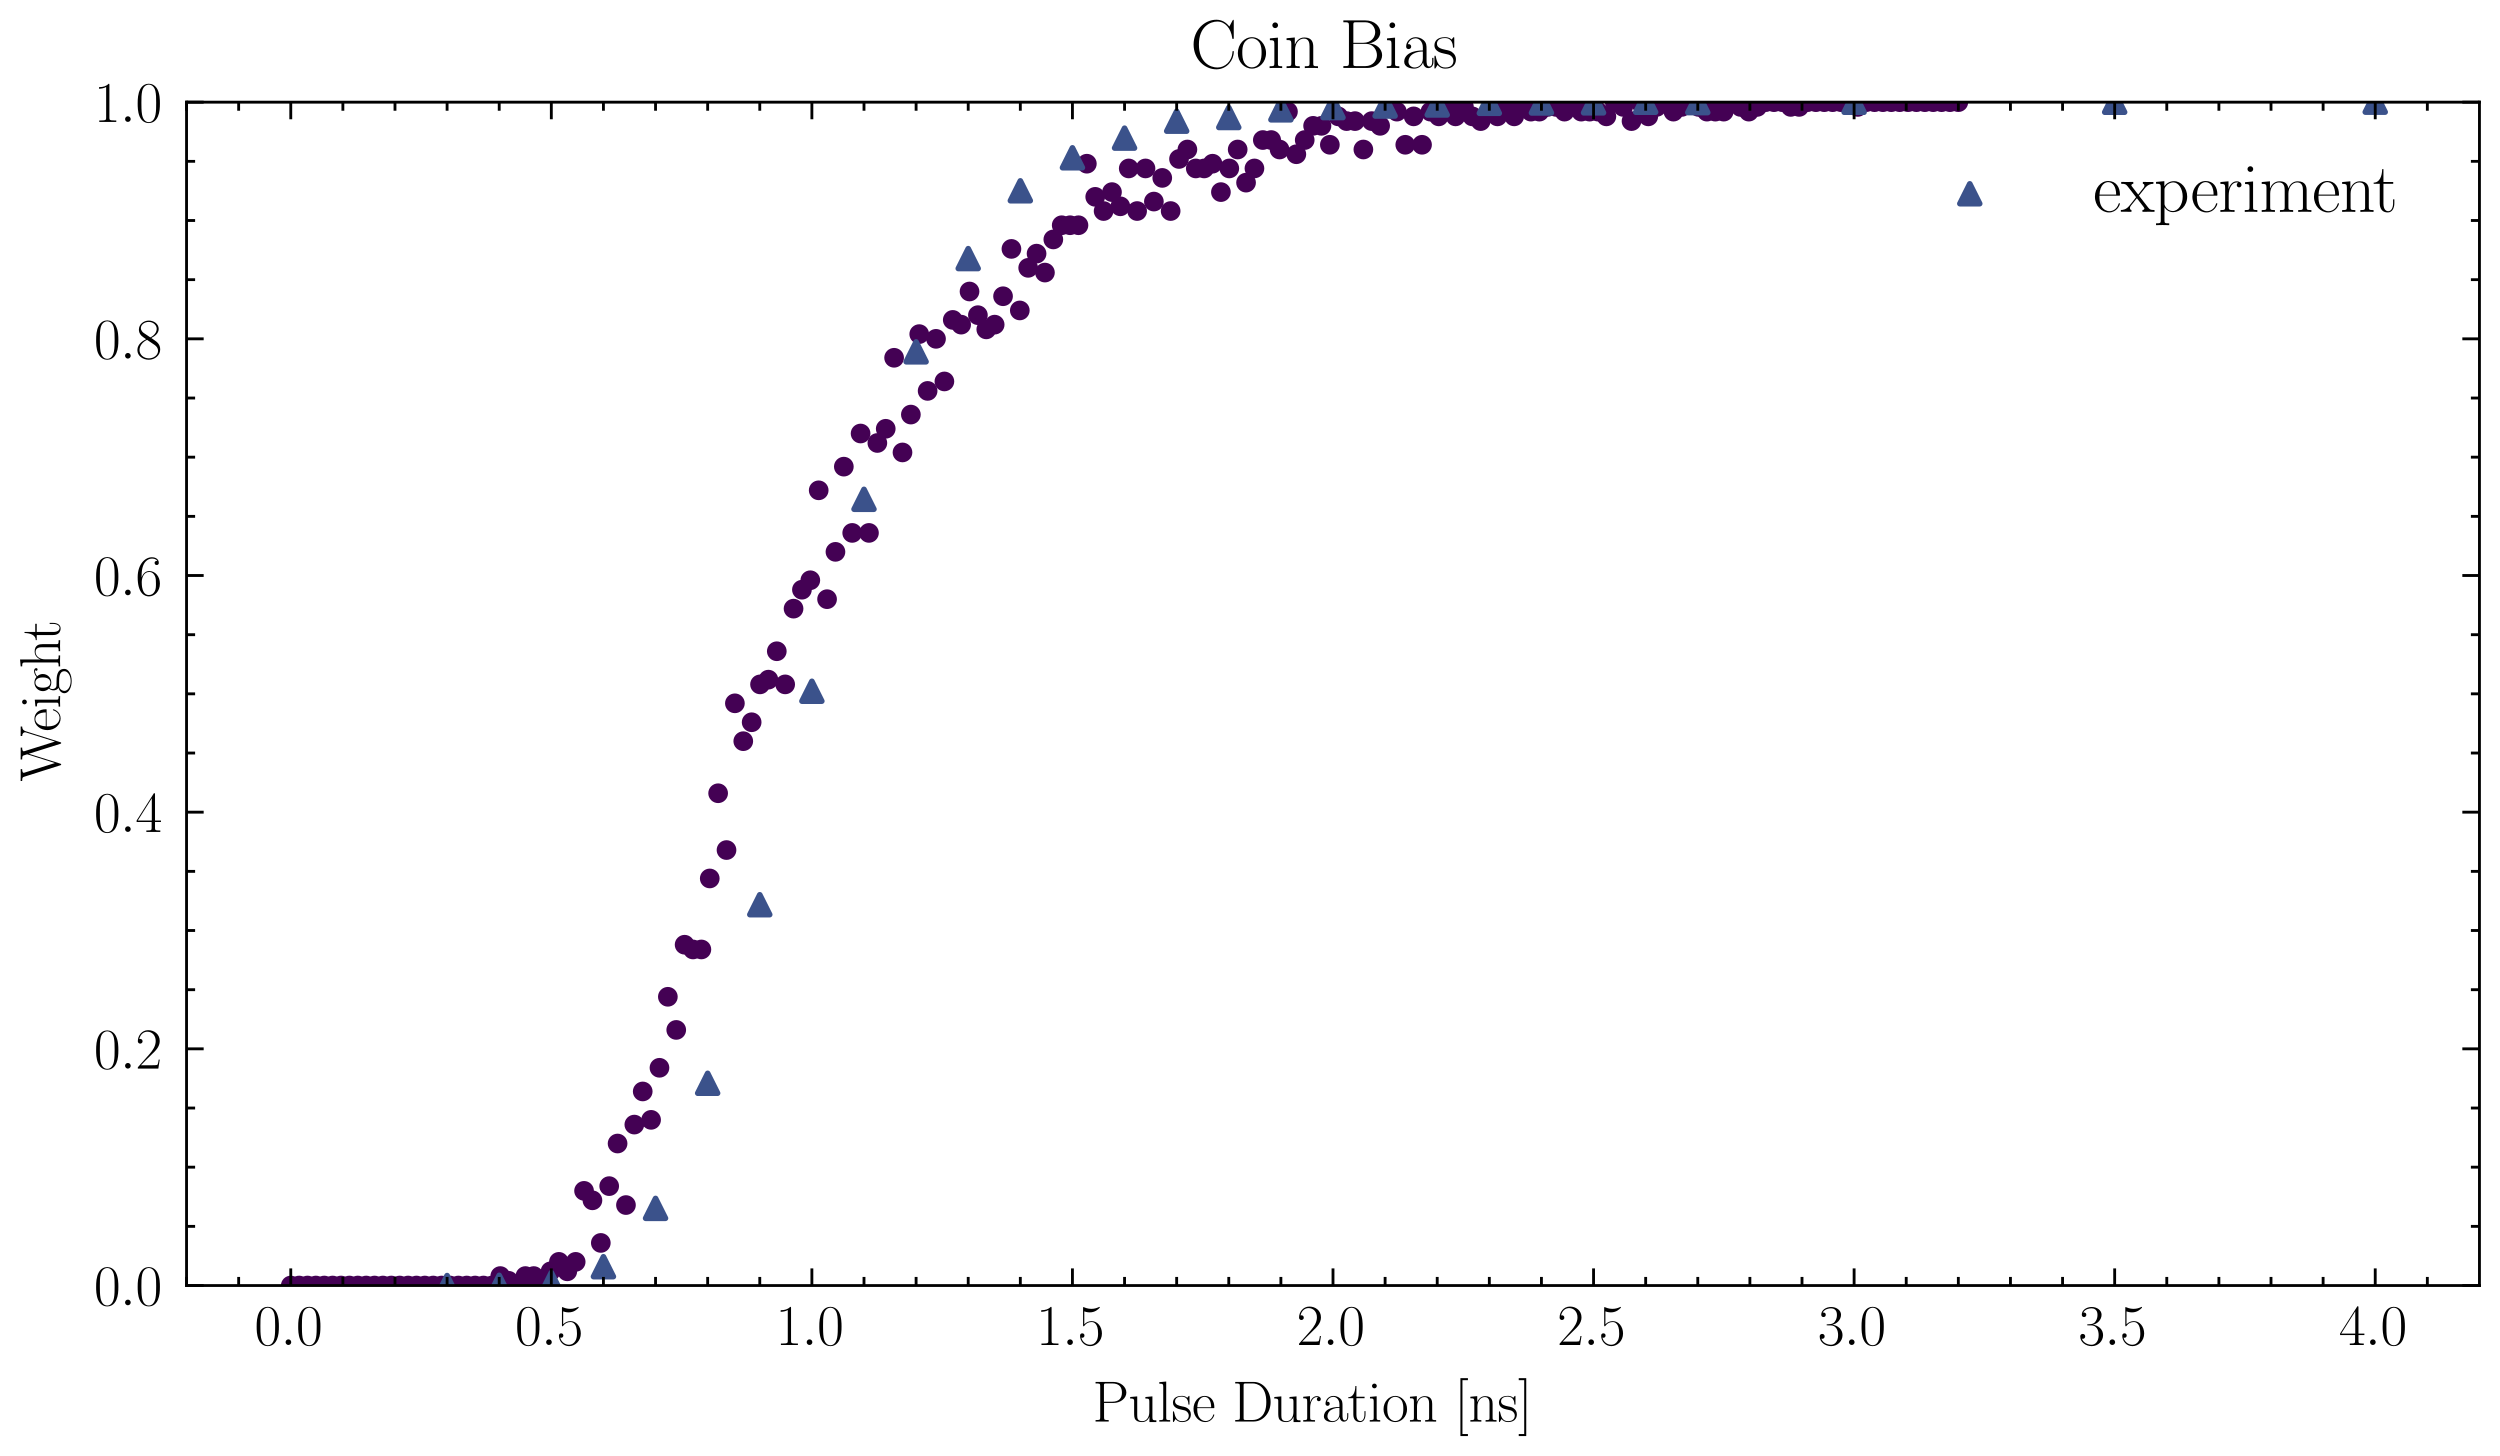 <?xml version="1.0" encoding="utf-8" standalone="no"?>
<!DOCTYPE svg PUBLIC "-//W3C//DTD SVG 1.1//EN"
  "http://www.w3.org/Graphics/SVG/1.1/DTD/svg11.dtd">
<svg xmlns:xlink="http://www.w3.org/1999/xlink" width="438.046pt" height="255.166pt" viewBox="0 0 438.046 255.166" xmlns="http://www.w3.org/2000/svg" version="1.1">
 <defs>
  <style type="text/css">*{stroke-linejoin: round; stroke-linecap: butt}</style>
 </defs>
 <g id="figure_1">
  <g id="patch_1">
   <path d="M 0 255.166 
L 438.046 255.166 
L 438.046 0 
L 0 0 
z
" style="fill: #ffffff"/>
  </g>
  <g id="axes_1">
   <g id="patch_2">
    <path d="M 32.686 225.248 
L 434.446 225.248 
L 434.446 17.902 
L 32.686 17.902 
z
" style="fill: #ffffff"/>
   </g>
   <g id="PathCollection_1">
    <defs>
     <path id="ma95c74ae9a" d="M 0 1.225 
C 0.325 1.225 0.636 1.096 0.866 0.866 
C 1.096 0.636 1.225 0.325 1.225 0 
C 1.225 -0.325 1.096 -0.636 0.866 -0.866 
C 0.636 -1.096 0.325 -1.225 0 -1.225 
C -0.325 -1.225 -0.636 -1.096 -0.866 -0.866 
C -1.096 -0.636 -1.225 -0.325 -1.225 0 
C -1.225 0.325 -1.096 0.636 -0.866 0.866 
C -0.636 1.096 -0.325 1.225 0 1.225 
z
" style="stroke: #440154"/>
    </defs>
    <g clip-path="url(#p66adc36638)">
     <use xlink:href="#ma95c74ae9a" x="50.948" y="225.248" style="fill: #440154; stroke: #440154"/>
     <use xlink:href="#ma95c74ae9a" x="52.416" y="225.248" style="fill: #440154; stroke: #440154"/>
     <use xlink:href="#ma95c74ae9a" x="53.884" y="225.248" style="fill: #440154; stroke: #440154"/>
     <use xlink:href="#ma95c74ae9a" x="55.352" y="225.248" style="fill: #440154; stroke: #440154"/>
     <use xlink:href="#ma95c74ae9a" x="56.821" y="225.248" style="fill: #440154; stroke: #440154"/>
     <use xlink:href="#ma95c74ae9a" x="58.289" y="225.248" style="fill: #440154; stroke: #440154"/>
     <use xlink:href="#ma95c74ae9a" x="59.757" y="225.248" style="fill: #440154; stroke: #440154"/>
     <use xlink:href="#ma95c74ae9a" x="61.226" y="225.248" style="fill: #440154; stroke: #440154"/>
     <use xlink:href="#ma95c74ae9a" x="62.694" y="225.248" style="fill: #440154; stroke: #440154"/>
     <use xlink:href="#ma95c74ae9a" x="64.162" y="225.248" style="fill: #440154; stroke: #440154"/>
     <use xlink:href="#ma95c74ae9a" x="65.63" y="225.248" style="fill: #440154; stroke: #440154"/>
     <use xlink:href="#ma95c74ae9a" x="67.099" y="225.248" style="fill: #440154; stroke: #440154"/>
     <use xlink:href="#ma95c74ae9a" x="68.567" y="225.248" style="fill: #440154; stroke: #440154"/>
     <use xlink:href="#ma95c74ae9a" x="70.035" y="225.248" style="fill: #440154; stroke: #440154"/>
     <use xlink:href="#ma95c74ae9a" x="71.504" y="225.248" style="fill: #440154; stroke: #440154"/>
     <use xlink:href="#ma95c74ae9a" x="72.972" y="225.248" style="fill: #440154; stroke: #440154"/>
     <use xlink:href="#ma95c74ae9a" x="74.44" y="225.248" style="fill: #440154; stroke: #440154"/>
     <use xlink:href="#ma95c74ae9a" x="75.908" y="225.248" style="fill: #440154; stroke: #440154"/>
     <use xlink:href="#ma95c74ae9a" x="77.377" y="225.248" style="fill: #440154; stroke: #440154"/>
     <use xlink:href="#ma95c74ae9a" x="78.845" y="225.248" style="fill: #440154; stroke: #440154"/>
     <use xlink:href="#ma95c74ae9a" x="80.313" y="225.248" style="fill: #440154; stroke: #440154"/>
     <use xlink:href="#ma95c74ae9a" x="81.782" y="225.248" style="fill: #440154; stroke: #440154"/>
     <use xlink:href="#ma95c74ae9a" x="83.25" y="225.248" style="fill: #440154; stroke: #440154"/>
     <use xlink:href="#ma95c74ae9a" x="84.718" y="225.248" style="fill: #440154; stroke: #440154"/>
     <use xlink:href="#ma95c74ae9a" x="86.186" y="225.248" style="fill: #440154; stroke: #440154"/>
     <use xlink:href="#ma95c74ae9a" x="87.655" y="223.589" style="fill: #440154; stroke: #440154"/>
     <use xlink:href="#ma95c74ae9a" x="89.123" y="224.418" style="fill: #440154; stroke: #440154"/>
     <use xlink:href="#ma95c74ae9a" x="90.591" y="225.248" style="fill: #440154; stroke: #440154"/>
     <use xlink:href="#ma95c74ae9a" x="92.06" y="223.589" style="fill: #440154; stroke: #440154"/>
     <use xlink:href="#ma95c74ae9a" x="93.528" y="223.589" style="fill: #440154; stroke: #440154"/>
     <use xlink:href="#ma95c74ae9a" x="94.996" y="224.418" style="fill: #440154; stroke: #440154"/>
     <use xlink:href="#ma95c74ae9a" x="96.464" y="222.76" style="fill: #440154; stroke: #440154"/>
     <use xlink:href="#ma95c74ae9a" x="97.933" y="221.101" style="fill: #440154; stroke: #440154"/>
     <use xlink:href="#ma95c74ae9a" x="99.401" y="222.76" style="fill: #440154; stroke: #440154"/>
     <use xlink:href="#ma95c74ae9a" x="100.869" y="221.101" style="fill: #440154; stroke: #440154"/>
     <use xlink:href="#ma95c74ae9a" x="102.338" y="208.66" style="fill: #440154; stroke: #440154"/>
     <use xlink:href="#ma95c74ae9a" x="103.806" y="210.319" style="fill: #440154; stroke: #440154"/>
     <use xlink:href="#ma95c74ae9a" x="105.274" y="217.783" style="fill: #440154; stroke: #440154"/>
     <use xlink:href="#ma95c74ae9a" x="106.742" y="207.831" style="fill: #440154; stroke: #440154"/>
     <use xlink:href="#ma95c74ae9a" x="108.211" y="200.366" style="fill: #440154; stroke: #440154"/>
     <use xlink:href="#ma95c74ae9a" x="109.679" y="211.148" style="fill: #440154; stroke: #440154"/>
     <use xlink:href="#ma95c74ae9a" x="111.147" y="197.049" style="fill: #440154; stroke: #440154"/>
     <use xlink:href="#ma95c74ae9a" x="112.616" y="191.243" style="fill: #440154; stroke: #440154"/>
     <use xlink:href="#ma95c74ae9a" x="114.084" y="196.219" style="fill: #440154; stroke: #440154"/>
     <use xlink:href="#ma95c74ae9a" x="115.552" y="187.096" style="fill: #440154; stroke: #440154"/>
     <use xlink:href="#ma95c74ae9a" x="117.02" y="174.655" style="fill: #440154; stroke: #440154"/>
     <use xlink:href="#ma95c74ae9a" x="118.489" y="180.461" style="fill: #440154; stroke: #440154"/>
     <use xlink:href="#ma95c74ae9a" x="119.957" y="165.532" style="fill: #440154; stroke: #440154"/>
     <use xlink:href="#ma95c74ae9a" x="121.425" y="166.362" style="fill: #440154; stroke: #440154"/>
     <use xlink:href="#ma95c74ae9a" x="122.894" y="166.362" style="fill: #440154; stroke: #440154"/>
     <use xlink:href="#ma95c74ae9a" x="124.362" y="153.921" style="fill: #440154; stroke: #440154"/>
     <use xlink:href="#ma95c74ae9a" x="125.83" y="138.992" style="fill: #440154; stroke: #440154"/>
     <use xlink:href="#ma95c74ae9a" x="127.298" y="148.945" style="fill: #440154; stroke: #440154"/>
     <use xlink:href="#ma95c74ae9a" x="128.767" y="123.234" style="fill: #440154; stroke: #440154"/>
     <use xlink:href="#ma95c74ae9a" x="130.235" y="129.869" style="fill: #440154; stroke: #440154"/>
     <use xlink:href="#ma95c74ae9a" x="131.703" y="126.551" style="fill: #440154; stroke: #440154"/>
     <use xlink:href="#ma95c74ae9a" x="133.172" y="119.916" style="fill: #440154; stroke: #440154"/>
     <use xlink:href="#ma95c74ae9a" x="134.64" y="119.087" style="fill: #440154; stroke: #440154"/>
     <use xlink:href="#ma95c74ae9a" x="136.108" y="114.111" style="fill: #440154; stroke: #440154"/>
     <use xlink:href="#ma95c74ae9a" x="137.577" y="119.916" style="fill: #440154; stroke: #440154"/>
     <use xlink:href="#ma95c74ae9a" x="139.045" y="106.646" style="fill: #440154; stroke: #440154"/>
     <use xlink:href="#ma95c74ae9a" x="140.513" y="103.329" style="fill: #440154; stroke: #440154"/>
     <use xlink:href="#ma95c74ae9a" x="141.981" y="101.67" style="fill: #440154; stroke: #440154"/>
     <use xlink:href="#ma95c74ae9a" x="143.45" y="85.912" style="fill: #440154; stroke: #440154"/>
     <use xlink:href="#ma95c74ae9a" x="144.918" y="104.987" style="fill: #440154; stroke: #440154"/>
     <use xlink:href="#ma95c74ae9a" x="146.386" y="96.694" style="fill: #440154; stroke: #440154"/>
     <use xlink:href="#ma95c74ae9a" x="147.855" y="81.765" style="fill: #440154; stroke: #440154"/>
     <use xlink:href="#ma95c74ae9a" x="149.323" y="93.376" style="fill: #440154; stroke: #440154"/>
     <use xlink:href="#ma95c74ae9a" x="150.791" y="75.959" style="fill: #440154; stroke: #440154"/>
     <use xlink:href="#ma95c74ae9a" x="152.259" y="93.376" style="fill: #440154; stroke: #440154"/>
     <use xlink:href="#ma95c74ae9a" x="153.728" y="77.618" style="fill: #440154; stroke: #440154"/>
     <use xlink:href="#ma95c74ae9a" x="155.196" y="75.13" style="fill: #440154; stroke: #440154"/>
     <use xlink:href="#ma95c74ae9a" x="156.664" y="62.689" style="fill: #440154; stroke: #440154"/>
     <use xlink:href="#ma95c74ae9a" x="158.133" y="79.276" style="fill: #440154; stroke: #440154"/>
     <use xlink:href="#ma95c74ae9a" x="159.601" y="72.641" style="fill: #440154; stroke: #440154"/>
     <use xlink:href="#ma95c74ae9a" x="161.069" y="58.542" style="fill: #440154; stroke: #440154"/>
     <use xlink:href="#ma95c74ae9a" x="162.537" y="68.495" style="fill: #440154; stroke: #440154"/>
     <use xlink:href="#ma95c74ae9a" x="164.006" y="59.371" style="fill: #440154; stroke: #440154"/>
     <use xlink:href="#ma95c74ae9a" x="165.474" y="66.836" style="fill: #440154; stroke: #440154"/>
     <use xlink:href="#ma95c74ae9a" x="166.942" y="56.054" style="fill: #440154; stroke: #440154"/>
     <use xlink:href="#ma95c74ae9a" x="168.411" y="56.883" style="fill: #440154; stroke: #440154"/>
     <use xlink:href="#ma95c74ae9a" x="169.879" y="51.077" style="fill: #440154; stroke: #440154"/>
     <use xlink:href="#ma95c74ae9a" x="171.347" y="55.224" style="fill: #440154; stroke: #440154"/>
     <use xlink:href="#ma95c74ae9a" x="172.815" y="57.713" style="fill: #440154; stroke: #440154"/>
     <use xlink:href="#ma95c74ae9a" x="174.284" y="56.883" style="fill: #440154; stroke: #440154"/>
     <use xlink:href="#ma95c74ae9a" x="175.752" y="51.907" style="fill: #440154; stroke: #440154"/>
     <use xlink:href="#ma95c74ae9a" x="177.22" y="43.613" style="fill: #440154; stroke: #440154"/>
     <use xlink:href="#ma95c74ae9a" x="178.689" y="54.395" style="fill: #440154; stroke: #440154"/>
     <use xlink:href="#ma95c74ae9a" x="180.157" y="46.931" style="fill: #440154; stroke: #440154"/>
     <use xlink:href="#ma95c74ae9a" x="181.625" y="44.442" style="fill: #440154; stroke: #440154"/>
     <use xlink:href="#ma95c74ae9a" x="183.093" y="47.76" style="fill: #440154; stroke: #440154"/>
     <use xlink:href="#ma95c74ae9a" x="184.562" y="41.954" style="fill: #440154; stroke: #440154"/>
     <use xlink:href="#ma95c74ae9a" x="186.03" y="39.466" style="fill: #440154; stroke: #440154"/>
     <use xlink:href="#ma95c74ae9a" x="187.498" y="39.466" style="fill: #440154; stroke: #440154"/>
     <use xlink:href="#ma95c74ae9a" x="188.967" y="39.466" style="fill: #440154; stroke: #440154"/>
     <use xlink:href="#ma95c74ae9a" x="190.435" y="28.684" style="fill: #440154; stroke: #440154"/>
     <use xlink:href="#ma95c74ae9a" x="191.903" y="34.49" style="fill: #440154; stroke: #440154"/>
     <use xlink:href="#ma95c74ae9a" x="193.371" y="36.978" style="fill: #440154; stroke: #440154"/>
     <use xlink:href="#ma95c74ae9a" x="194.84" y="33.66" style="fill: #440154; stroke: #440154"/>
     <use xlink:href="#ma95c74ae9a" x="196.308" y="36.149" style="fill: #440154; stroke: #440154"/>
     <use xlink:href="#ma95c74ae9a" x="197.776" y="29.514" style="fill: #440154; stroke: #440154"/>
     <use xlink:href="#ma95c74ae9a" x="199.245" y="36.978" style="fill: #440154; stroke: #440154"/>
     <use xlink:href="#ma95c74ae9a" x="200.713" y="29.514" style="fill: #440154; stroke: #440154"/>
     <use xlink:href="#ma95c74ae9a" x="202.181" y="35.319" style="fill: #440154; stroke: #440154"/>
     <use xlink:href="#ma95c74ae9a" x="203.649" y="31.172" style="fill: #440154; stroke: #440154"/>
     <use xlink:href="#ma95c74ae9a" x="205.118" y="36.978" style="fill: #440154; stroke: #440154"/>
     <use xlink:href="#ma95c74ae9a" x="206.586" y="27.855" style="fill: #440154; stroke: #440154"/>
     <use xlink:href="#ma95c74ae9a" x="208.054" y="26.196" style="fill: #440154; stroke: #440154"/>
     <use xlink:href="#ma95c74ae9a" x="209.523" y="29.514" style="fill: #440154; stroke: #440154"/>
     <use xlink:href="#ma95c74ae9a" x="210.991" y="29.514" style="fill: #440154; stroke: #440154"/>
     <use xlink:href="#ma95c74ae9a" x="212.459" y="28.684" style="fill: #440154; stroke: #440154"/>
     <use xlink:href="#ma95c74ae9a" x="213.927" y="33.66" style="fill: #440154; stroke: #440154"/>
     <use xlink:href="#ma95c74ae9a" x="215.396" y="29.514" style="fill: #440154; stroke: #440154"/>
     <use xlink:href="#ma95c74ae9a" x="216.864" y="26.196" style="fill: #440154; stroke: #440154"/>
     <use xlink:href="#ma95c74ae9a" x="218.332" y="32.002" style="fill: #440154; stroke: #440154"/>
     <use xlink:href="#ma95c74ae9a" x="219.801" y="29.514" style="fill: #440154; stroke: #440154"/>
     <use xlink:href="#ma95c74ae9a" x="221.269" y="24.537" style="fill: #440154; stroke: #440154"/>
     <use xlink:href="#ma95c74ae9a" x="222.737" y="24.537" style="fill: #440154; stroke: #440154"/>
     <use xlink:href="#ma95c74ae9a" x="224.205" y="26.196" style="fill: #440154; stroke: #440154"/>
     <use xlink:href="#ma95c74ae9a" x="225.674" y="19.561" style="fill: #440154; stroke: #440154"/>
     <use xlink:href="#ma95c74ae9a" x="227.142" y="27.025" style="fill: #440154; stroke: #440154"/>
     <use xlink:href="#ma95c74ae9a" x="228.61" y="24.537" style="fill: #440154; stroke: #440154"/>
     <use xlink:href="#ma95c74ae9a" x="230.079" y="22.049" style="fill: #440154; stroke: #440154"/>
     <use xlink:href="#ma95c74ae9a" x="231.547" y="22.049" style="fill: #440154; stroke: #440154"/>
     <use xlink:href="#ma95c74ae9a" x="233.015" y="25.367" style="fill: #440154; stroke: #440154"/>
     <use xlink:href="#ma95c74ae9a" x="234.483" y="20.39" style="fill: #440154; stroke: #440154"/>
     <use xlink:href="#ma95c74ae9a" x="235.952" y="21.22" style="fill: #440154; stroke: #440154"/>
     <use xlink:href="#ma95c74ae9a" x="237.42" y="21.22" style="fill: #440154; stroke: #440154"/>
     <use xlink:href="#ma95c74ae9a" x="238.888" y="26.196" style="fill: #440154; stroke: #440154"/>
     <use xlink:href="#ma95c74ae9a" x="240.357" y="21.22" style="fill: #440154; stroke: #440154"/>
     <use xlink:href="#ma95c74ae9a" x="241.825" y="22.049" style="fill: #440154; stroke: #440154"/>
     <use xlink:href="#ma95c74ae9a" x="243.293" y="18.732" style="fill: #440154; stroke: #440154"/>
     <use xlink:href="#ma95c74ae9a" x="244.761" y="19.561" style="fill: #440154; stroke: #440154"/>
     <use xlink:href="#ma95c74ae9a" x="246.23" y="25.367" style="fill: #440154; stroke: #440154"/>
     <use xlink:href="#ma95c74ae9a" x="247.698" y="20.39" style="fill: #440154; stroke: #440154"/>
     <use xlink:href="#ma95c74ae9a" x="249.166" y="25.367" style="fill: #440154; stroke: #440154"/>
     <use xlink:href="#ma95c74ae9a" x="250.635" y="19.561" style="fill: #440154; stroke: #440154"/>
     <use xlink:href="#ma95c74ae9a" x="252.103" y="20.39" style="fill: #440154; stroke: #440154"/>
     <use xlink:href="#ma95c74ae9a" x="253.571" y="18.732" style="fill: #440154; stroke: #440154"/>
     <use xlink:href="#ma95c74ae9a" x="255.039" y="20.39" style="fill: #440154; stroke: #440154"/>
     <use xlink:href="#ma95c74ae9a" x="256.508" y="18.732" style="fill: #440154; stroke: #440154"/>
     <use xlink:href="#ma95c74ae9a" x="257.976" y="20.39" style="fill: #440154; stroke: #440154"/>
     <use xlink:href="#ma95c74ae9a" x="259.444" y="21.22" style="fill: #440154; stroke: #440154"/>
     <use xlink:href="#ma95c74ae9a" x="260.913" y="19.561" style="fill: #440154; stroke: #440154"/>
     <use xlink:href="#ma95c74ae9a" x="262.381" y="20.39" style="fill: #440154; stroke: #440154"/>
     <use xlink:href="#ma95c74ae9a" x="263.849" y="18.732" style="fill: #440154; stroke: #440154"/>
     <use xlink:href="#ma95c74ae9a" x="265.317" y="20.39" style="fill: #440154; stroke: #440154"/>
     <use xlink:href="#ma95c74ae9a" x="266.786" y="18.732" style="fill: #440154; stroke: #440154"/>
     <use xlink:href="#ma95c74ae9a" x="268.254" y="19.561" style="fill: #440154; stroke: #440154"/>
     <use xlink:href="#ma95c74ae9a" x="269.722" y="19.561" style="fill: #440154; stroke: #440154"/>
     <use xlink:href="#ma95c74ae9a" x="271.191" y="18.732" style="fill: #440154; stroke: #440154"/>
     <use xlink:href="#ma95c74ae9a" x="272.659" y="18.732" style="fill: #440154; stroke: #440154"/>
     <use xlink:href="#ma95c74ae9a" x="274.127" y="19.561" style="fill: #440154; stroke: #440154"/>
     <use xlink:href="#ma95c74ae9a" x="275.595" y="17.902" style="fill: #440154; stroke: #440154"/>
     <use xlink:href="#ma95c74ae9a" x="277.064" y="19.561" style="fill: #440154; stroke: #440154"/>
     <use xlink:href="#ma95c74ae9a" x="278.532" y="19.561" style="fill: #440154; stroke: #440154"/>
     <use xlink:href="#ma95c74ae9a" x="280" y="19.561" style="fill: #440154; stroke: #440154"/>
     <use xlink:href="#ma95c74ae9a" x="281.469" y="20.39" style="fill: #440154; stroke: #440154"/>
     <use xlink:href="#ma95c74ae9a" x="282.937" y="17.902" style="fill: #440154; stroke: #440154"/>
     <use xlink:href="#ma95c74ae9a" x="284.405" y="18.732" style="fill: #440154; stroke: #440154"/>
     <use xlink:href="#ma95c74ae9a" x="285.873" y="21.22" style="fill: #440154; stroke: #440154"/>
     <use xlink:href="#ma95c74ae9a" x="287.342" y="17.902" style="fill: #440154; stroke: #440154"/>
     <use xlink:href="#ma95c74ae9a" x="288.81" y="20.39" style="fill: #440154; stroke: #440154"/>
     <use xlink:href="#ma95c74ae9a" x="290.278" y="18.732" style="fill: #440154; stroke: #440154"/>
     <use xlink:href="#ma95c74ae9a" x="291.747" y="17.902" style="fill: #440154; stroke: #440154"/>
     <use xlink:href="#ma95c74ae9a" x="293.215" y="19.561" style="fill: #440154; stroke: #440154"/>
     <use xlink:href="#ma95c74ae9a" x="294.683" y="18.732" style="fill: #440154; stroke: #440154"/>
     <use xlink:href="#ma95c74ae9a" x="296.151" y="17.902" style="fill: #440154; stroke: #440154"/>
     <use xlink:href="#ma95c74ae9a" x="297.62" y="18.732" style="fill: #440154; stroke: #440154"/>
     <use xlink:href="#ma95c74ae9a" x="299.088" y="19.561" style="fill: #440154; stroke: #440154"/>
     <use xlink:href="#ma95c74ae9a" x="300.556" y="19.561" style="fill: #440154; stroke: #440154"/>
     <use xlink:href="#ma95c74ae9a" x="302.025" y="19.561" style="fill: #440154; stroke: #440154"/>
     <use xlink:href="#ma95c74ae9a" x="303.493" y="17.902" style="fill: #440154; stroke: #440154"/>
     <use xlink:href="#ma95c74ae9a" x="304.961" y="18.732" style="fill: #440154; stroke: #440154"/>
     <use xlink:href="#ma95c74ae9a" x="306.429" y="19.561" style="fill: #440154; stroke: #440154"/>
     <use xlink:href="#ma95c74ae9a" x="307.898" y="18.732" style="fill: #440154; stroke: #440154"/>
     <use xlink:href="#ma95c74ae9a" x="309.366" y="17.902" style="fill: #440154; stroke: #440154"/>
     <use xlink:href="#ma95c74ae9a" x="310.834" y="17.902" style="fill: #440154; stroke: #440154"/>
     <use xlink:href="#ma95c74ae9a" x="312.303" y="17.902" style="fill: #440154; stroke: #440154"/>
     <use xlink:href="#ma95c74ae9a" x="313.771" y="18.732" style="fill: #440154; stroke: #440154"/>
     <use xlink:href="#ma95c74ae9a" x="315.239" y="18.732" style="fill: #440154; stroke: #440154"/>
     <use xlink:href="#ma95c74ae9a" x="316.708" y="17.902" style="fill: #440154; stroke: #440154"/>
     <use xlink:href="#ma95c74ae9a" x="318.176" y="17.902" style="fill: #440154; stroke: #440154"/>
     <use xlink:href="#ma95c74ae9a" x="319.644" y="17.902" style="fill: #440154; stroke: #440154"/>
     <use xlink:href="#ma95c74ae9a" x="321.112" y="17.902" style="fill: #440154; stroke: #440154"/>
     <use xlink:href="#ma95c74ae9a" x="322.581" y="17.902" style="fill: #440154; stroke: #440154"/>
     <use xlink:href="#ma95c74ae9a" x="324.049" y="17.902" style="fill: #440154; stroke: #440154"/>
     <use xlink:href="#ma95c74ae9a" x="325.517" y="18.732" style="fill: #440154; stroke: #440154"/>
     <use xlink:href="#ma95c74ae9a" x="326.986" y="17.902" style="fill: #440154; stroke: #440154"/>
     <use xlink:href="#ma95c74ae9a" x="328.454" y="17.902" style="fill: #440154; stroke: #440154"/>
     <use xlink:href="#ma95c74ae9a" x="329.922" y="17.902" style="fill: #440154; stroke: #440154"/>
     <use xlink:href="#ma95c74ae9a" x="331.39" y="17.902" style="fill: #440154; stroke: #440154"/>
     <use xlink:href="#ma95c74ae9a" x="332.859" y="17.902" style="fill: #440154; stroke: #440154"/>
     <use xlink:href="#ma95c74ae9a" x="334.327" y="17.902" style="fill: #440154; stroke: #440154"/>
     <use xlink:href="#ma95c74ae9a" x="335.795" y="17.902" style="fill: #440154; stroke: #440154"/>
     <use xlink:href="#ma95c74ae9a" x="337.264" y="17.902" style="fill: #440154; stroke: #440154"/>
     <use xlink:href="#ma95c74ae9a" x="338.732" y="17.902" style="fill: #440154; stroke: #440154"/>
     <use xlink:href="#ma95c74ae9a" x="340.2" y="17.902" style="fill: #440154; stroke: #440154"/>
     <use xlink:href="#ma95c74ae9a" x="341.668" y="17.902" style="fill: #440154; stroke: #440154"/>
     <use xlink:href="#ma95c74ae9a" x="343.137" y="17.902" style="fill: #440154; stroke: #440154"/>
    </g>
   </g>
   <g id="PathCollection_2">
    <defs>
     <path id="m2800f31aae" d="M 0 -1.732 
L -1.732 1.732 
L 1.732 1.732 
z
" style="stroke: #3b528b"/>
    </defs>
    <g clip-path="url(#p66adc36638)">
     <use xlink:href="#m2800f31aae" x="78.34" y="225.248" style="fill: #3b528b; stroke: #3b528b"/>
     <use xlink:href="#m2800f31aae" x="87.471" y="225.206" style="fill: #3b528b; stroke: #3b528b"/>
     <use xlink:href="#m2800f31aae" x="96.602" y="224.729" style="fill: #3b528b; stroke: #3b528b"/>
     <use xlink:href="#m2800f31aae" x="105.733" y="221.951" style="fill: #3b528b; stroke: #3b528b"/>
     <use xlink:href="#m2800f31aae" x="114.864" y="211.729" style="fill: #3b528b; stroke: #3b528b"/>
     <use xlink:href="#m2800f31aae" x="123.995" y="189.812" style="fill: #3b528b; stroke: #3b528b"/>
     <use xlink:href="#m2800f31aae" x="133.126" y="158.524" style="fill: #3b528b; stroke: #3b528b"/>
     <use xlink:href="#m2800f31aae" x="142.257" y="121.119" style="fill: #3b528b; stroke: #3b528b"/>
     <use xlink:href="#m2800f31aae" x="151.388" y="87.487" style="fill: #3b528b; stroke: #3b528b"/>
     <use xlink:href="#m2800f31aae" x="160.518" y="61.652" style="fill: #3b528b; stroke: #3b528b"/>
     <use xlink:href="#m2800f31aae" x="169.649" y="45.313" style="fill: #3b528b; stroke: #3b528b"/>
     <use xlink:href="#m2800f31aae" x="178.78" y="33.432" style="fill: #3b528b; stroke: #3b528b"/>
     <use xlink:href="#m2800f31aae" x="187.911" y="27.647" style="fill: #3b528b; stroke: #3b528b"/>
     <use xlink:href="#m2800f31aae" x="197.042" y="24.205" style="fill: #3b528b; stroke: #3b528b"/>
     <use xlink:href="#m2800f31aae" x="206.173" y="21.24" style="fill: #3b528b; stroke: #3b528b"/>
     <use xlink:href="#m2800f31aae" x="215.304" y="20.598" style="fill: #3b528b; stroke: #3b528b"/>
     <use xlink:href="#m2800f31aae" x="224.435" y="19.25" style="fill: #3b528b; stroke: #3b528b"/>
     <use xlink:href="#m2800f31aae" x="233.566" y="18.856" style="fill: #3b528b; stroke: #3b528b"/>
     <use xlink:href="#m2800f31aae" x="242.697" y="18.586" style="fill: #3b528b; stroke: #3b528b"/>
     <use xlink:href="#m2800f31aae" x="251.828" y="18.4" style="fill: #3b528b; stroke: #3b528b"/>
     <use xlink:href="#m2800f31aae" x="260.958" y="18.11" style="fill: #3b528b; stroke: #3b528b"/>
     <use xlink:href="#m2800f31aae" x="270.089" y="18.047" style="fill: #3b528b; stroke: #3b528b"/>
     <use xlink:href="#m2800f31aae" x="279.22" y="18.027" style="fill: #3b528b; stroke: #3b528b"/>
     <use xlink:href="#m2800f31aae" x="288.351" y="17.923" style="fill: #3b528b; stroke: #3b528b"/>
     <use xlink:href="#m2800f31aae" x="297.482" y="17.985" style="fill: #3b528b; stroke: #3b528b"/>
     <use xlink:href="#m2800f31aae" x="324.875" y="17.923" style="fill: #3b528b; stroke: #3b528b"/>
     <use xlink:href="#m2800f31aae" x="370.529" y="17.923" style="fill: #3b528b; stroke: #3b528b"/>
     <use xlink:href="#m2800f31aae" x="416.184" y="17.902" style="fill: #3b528b; stroke: #3b528b"/>
    </g>
   </g>
   <g id="matplotlib.axis_1">
    <g id="xtick_1">
     <g id="line2d_1">
      <defs>
       <path id="mc5170d9b4e" d="M 0 0 
L 0 -3 
" style="stroke: #000000; stroke-width: 0.5"/>
      </defs>
      <g>
       <use xlink:href="#mc5170d9b4e" x="50.948" y="225.248" style="stroke: #000000; stroke-width: 0.5"/>
      </g>
     </g>
     <g id="line2d_2">
      <defs>
       <path id="m0f59e5e6ed" d="M 0 0 
L 0 3 
" style="stroke: #000000; stroke-width: 0.5"/>
      </defs>
      <g>
       <use xlink:href="#m0f59e5e6ed" x="50.948" y="17.902" style="stroke: #000000; stroke-width: 0.5"/>
      </g>
     </g>
     <g id="text_1">
      <!-- $\mathdefault{0.0}$ -->
      <g transform="translate(44.583 235.666) scale(0.1 -0.1)">
       <defs>
        <path id="CMR17-30" d="M 2688 2025 
C 2688 2416 2682 3080 2413 3591 
C 2176 4039 1798 4198 1466 4198 
C 1158 4198 768 4058 525 3597 
C 269 3118 243 2524 243 2025 
C 243 1661 250 1106 448 619 
C 723 -39 1216 -128 1466 -128 
C 1760 -128 2208 -7 2470 600 
C 2662 1042 2688 1559 2688 2025 
z
M 1466 -26 
C 1056 -26 813 325 723 812 
C 653 1188 653 1738 653 2096 
C 653 2588 653 2997 736 3387 
C 858 3929 1216 4096 1466 4096 
C 1728 4096 2067 3923 2189 3400 
C 2272 3036 2278 2607 2278 2096 
C 2278 1680 2278 1169 2202 792 
C 2067 95 1690 -26 1466 -26 
z
" transform="scale(0.016)"/>
        <path id="CMMI12-3a" d="M 1178 307 
C 1178 492 1024 619 870 619 
C 685 619 557 466 557 313 
C 557 128 710 0 864 0 
C 1050 0 1178 153 1178 307 
z
" transform="scale(0.016)"/>
       </defs>
       <use xlink:href="#CMR17-30" transform="scale(0.996)"/>
       <use xlink:href="#CMMI12-3a" transform="translate(45.69 0) scale(0.996)"/>
       <use xlink:href="#CMR17-30" transform="translate(72.788 0) scale(0.996)"/>
      </g>
     </g>
    </g>
    <g id="xtick_2">
     <g id="line2d_3">
      <g>
       <use xlink:href="#mc5170d9b4e" x="96.602" y="225.248" style="stroke: #000000; stroke-width: 0.5"/>
      </g>
     </g>
     <g id="line2d_4">
      <g>
       <use xlink:href="#m0f59e5e6ed" x="96.602" y="17.902" style="stroke: #000000; stroke-width: 0.5"/>
      </g>
     </g>
     <g id="text_2">
      <!-- $\mathdefault{0.5}$ -->
      <g transform="translate(90.237 235.666) scale(0.1 -0.1)">
       <defs>
        <path id="CMR17-35" d="M 730 3692 
C 794 3666 1056 3584 1325 3584 
C 1920 3584 2246 3911 2432 4100 
C 2432 4157 2432 4192 2394 4192 
C 2387 4192 2374 4192 2323 4163 
C 2099 4058 1837 3973 1517 3973 
C 1325 3973 1037 3999 723 4139 
C 653 4171 640 4171 634 4171 
C 602 4171 595 4164 595 4037 
L 595 2203 
C 595 2089 595 2057 659 2057 
C 691 2057 704 2070 736 2114 
C 941 2401 1222 2522 1542 2522 
C 1766 2522 2246 2382 2246 1289 
C 2246 1085 2246 715 2054 421 
C 1894 159 1645 25 1370 25 
C 947 25 518 320 403 814 
C 429 807 480 795 506 795 
C 589 795 749 840 749 1038 
C 749 1210 627 1280 506 1280 
C 358 1280 262 1190 262 1011 
C 262 454 704 -128 1382 -128 
C 2042 -128 2669 440 2669 1264 
C 2669 2030 2170 2624 1549 2624 
C 1222 2624 947 2503 730 2274 
L 730 3692 
z
" transform="scale(0.016)"/>
       </defs>
       <use xlink:href="#CMR17-30" transform="scale(0.996)"/>
       <use xlink:href="#CMMI12-3a" transform="translate(45.69 0) scale(0.996)"/>
       <use xlink:href="#CMR17-35" transform="translate(72.788 0) scale(0.996)"/>
      </g>
     </g>
    </g>
    <g id="xtick_3">
     <g id="line2d_5">
      <g>
       <use xlink:href="#mc5170d9b4e" x="142.257" y="225.248" style="stroke: #000000; stroke-width: 0.5"/>
      </g>
     </g>
     <g id="line2d_6">
      <g>
       <use xlink:href="#m0f59e5e6ed" x="142.257" y="17.902" style="stroke: #000000; stroke-width: 0.5"/>
      </g>
     </g>
     <g id="text_3">
      <!-- $\mathdefault{1.0}$ -->
      <g transform="translate(135.892 235.666) scale(0.1 -0.1)">
       <defs>
        <path id="CMR17-31" d="M 1702 4058 
C 1702 4192 1696 4192 1606 4192 
C 1357 3916 979 3827 621 3827 
C 602 3827 570 3827 563 3808 
C 557 3795 557 3782 557 3648 
C 755 3648 1088 3686 1344 3839 
L 1344 461 
C 1344 236 1331 160 781 160 
L 589 160 
L 589 0 
C 896 0 1216 0 1523 0 
C 1830 0 2150 0 2458 0 
L 2458 160 
L 2266 160 
C 1715 160 1702 230 1702 458 
L 1702 4058 
z
" transform="scale(0.016)"/>
       </defs>
       <use xlink:href="#CMR17-31" transform="scale(0.996)"/>
       <use xlink:href="#CMMI12-3a" transform="translate(45.69 0) scale(0.996)"/>
       <use xlink:href="#CMR17-30" transform="translate(72.788 0) scale(0.996)"/>
      </g>
     </g>
    </g>
    <g id="xtick_4">
     <g id="line2d_7">
      <g>
       <use xlink:href="#mc5170d9b4e" x="187.911" y="225.248" style="stroke: #000000; stroke-width: 0.5"/>
      </g>
     </g>
     <g id="line2d_8">
      <g>
       <use xlink:href="#m0f59e5e6ed" x="187.911" y="17.902" style="stroke: #000000; stroke-width: 0.5"/>
      </g>
     </g>
     <g id="text_4">
      <!-- $\mathdefault{1.5}$ -->
      <g transform="translate(181.546 235.666) scale(0.1 -0.1)">
       <use xlink:href="#CMR17-31" transform="scale(0.996)"/>
       <use xlink:href="#CMMI12-3a" transform="translate(45.69 0) scale(0.996)"/>
       <use xlink:href="#CMR17-35" transform="translate(72.788 0) scale(0.996)"/>
      </g>
     </g>
    </g>
    <g id="xtick_5">
     <g id="line2d_9">
      <g>
       <use xlink:href="#mc5170d9b4e" x="233.566" y="225.248" style="stroke: #000000; stroke-width: 0.5"/>
      </g>
     </g>
     <g id="line2d_10">
      <g>
       <use xlink:href="#m0f59e5e6ed" x="233.566" y="17.902" style="stroke: #000000; stroke-width: 0.5"/>
      </g>
     </g>
     <g id="text_5">
      <!-- $\mathdefault{2.0}$ -->
      <g transform="translate(227.201 235.666) scale(0.1 -0.1)">
       <defs>
        <path id="CMR17-32" d="M 2669 989 
L 2554 989 
C 2490 536 2438 459 2413 420 
C 2381 369 1920 369 1830 369 
L 602 369 
C 832 619 1280 1072 1824 1597 
C 2214 1967 2669 2402 2669 3035 
C 2669 3790 2067 4224 1395 4224 
C 691 4224 262 3604 262 3030 
C 262 2780 448 2748 525 2748 
C 589 2748 781 2787 781 3010 
C 781 3207 614 3264 525 3264 
C 486 3264 448 3258 422 3245 
C 544 3790 915 4058 1306 4058 
C 1862 4058 2227 3617 2227 3035 
C 2227 2479 1901 2000 1536 1584 
L 262 146 
L 262 0 
L 2515 0 
L 2669 989 
z
" transform="scale(0.016)"/>
       </defs>
       <use xlink:href="#CMR17-32" transform="scale(0.996)"/>
       <use xlink:href="#CMMI12-3a" transform="translate(45.69 0) scale(0.996)"/>
       <use xlink:href="#CMR17-30" transform="translate(72.788 0) scale(0.996)"/>
      </g>
     </g>
    </g>
    <g id="xtick_6">
     <g id="line2d_11">
      <g>
       <use xlink:href="#mc5170d9b4e" x="279.22" y="225.248" style="stroke: #000000; stroke-width: 0.5"/>
      </g>
     </g>
     <g id="line2d_12">
      <g>
       <use xlink:href="#m0f59e5e6ed" x="279.22" y="17.902" style="stroke: #000000; stroke-width: 0.5"/>
      </g>
     </g>
     <g id="text_6">
      <!-- $\mathdefault{2.5}$ -->
      <g transform="translate(272.855 235.666) scale(0.1 -0.1)">
       <use xlink:href="#CMR17-32" transform="scale(0.996)"/>
       <use xlink:href="#CMMI12-3a" transform="translate(45.69 0) scale(0.996)"/>
       <use xlink:href="#CMR17-35" transform="translate(72.788 0) scale(0.996)"/>
      </g>
     </g>
    </g>
    <g id="xtick_7">
     <g id="line2d_13">
      <g>
       <use xlink:href="#mc5170d9b4e" x="324.875" y="225.248" style="stroke: #000000; stroke-width: 0.5"/>
      </g>
     </g>
     <g id="line2d_14">
      <g>
       <use xlink:href="#m0f59e5e6ed" x="324.875" y="17.902" style="stroke: #000000; stroke-width: 0.5"/>
      </g>
     </g>
     <g id="text_7">
      <!-- $\mathdefault{3.0}$ -->
      <g transform="translate(318.51 235.666) scale(0.1 -0.1)">
       <defs>
        <path id="CMR17-33" d="M 1414 2157 
C 1984 2157 2234 1662 2234 1090 
C 2234 320 1824 25 1453 25 
C 1114 25 563 194 390 693 
C 422 680 454 680 486 680 
C 640 680 755 782 755 948 
C 755 1133 614 1216 486 1216 
C 378 1216 211 1165 211 926 
C 211 335 787 -128 1466 -128 
C 2176 -128 2720 430 2720 1085 
C 2720 1707 2208 2157 1600 2227 
C 2086 2328 2554 2756 2554 3329 
C 2554 3820 2048 4179 1472 4179 
C 890 4179 378 3829 378 3329 
C 378 3110 544 3072 627 3072 
C 762 3072 877 3155 877 3321 
C 877 3486 762 3569 627 3569 
C 602 3569 570 3569 544 3557 
C 730 3959 1235 4032 1459 4032 
C 1683 4032 2106 3925 2106 3320 
C 2106 3143 2080 2828 1862 2550 
C 1670 2304 1453 2304 1242 2284 
C 1210 2284 1062 2269 1037 2269 
C 992 2263 966 2257 966 2208 
C 966 2163 973 2157 1101 2157 
L 1414 2157 
z
" transform="scale(0.016)"/>
       </defs>
       <use xlink:href="#CMR17-33" transform="scale(0.996)"/>
       <use xlink:href="#CMMI12-3a" transform="translate(45.69 0) scale(0.996)"/>
       <use xlink:href="#CMR17-30" transform="translate(72.788 0) scale(0.996)"/>
      </g>
     </g>
    </g>
    <g id="xtick_8">
     <g id="line2d_15">
      <g>
       <use xlink:href="#mc5170d9b4e" x="370.529" y="225.248" style="stroke: #000000; stroke-width: 0.5"/>
      </g>
     </g>
     <g id="line2d_16">
      <g>
       <use xlink:href="#m0f59e5e6ed" x="370.529" y="17.902" style="stroke: #000000; stroke-width: 0.5"/>
      </g>
     </g>
     <g id="text_8">
      <!-- $\mathdefault{3.5}$ -->
      <g transform="translate(364.164 235.666) scale(0.1 -0.1)">
       <use xlink:href="#CMR17-33" transform="scale(0.996)"/>
       <use xlink:href="#CMMI12-3a" transform="translate(45.69 0) scale(0.996)"/>
       <use xlink:href="#CMR17-35" transform="translate(72.788 0) scale(0.996)"/>
      </g>
     </g>
    </g>
    <g id="xtick_9">
     <g id="line2d_17">
      <g>
       <use xlink:href="#mc5170d9b4e" x="416.184" y="225.248" style="stroke: #000000; stroke-width: 0.5"/>
      </g>
     </g>
     <g id="line2d_18">
      <g>
       <use xlink:href="#m0f59e5e6ed" x="416.184" y="17.902" style="stroke: #000000; stroke-width: 0.5"/>
      </g>
     </g>
     <g id="text_9">
      <!-- $\mathdefault{4.0}$ -->
      <g transform="translate(409.819 235.666) scale(0.1 -0.1)">
       <defs>
        <path id="CMR17-34" d="M 2150 4122 
C 2150 4256 2144 4256 2029 4256 
L 128 1254 
L 128 1088 
L 1779 1088 
L 1779 457 
C 1779 224 1766 160 1318 160 
L 1197 160 
L 1197 0 
C 1402 0 1747 0 1965 0 
C 2182 0 2528 0 2733 0 
L 2733 160 
L 2611 160 
C 2163 160 2150 224 2150 457 
L 2150 1088 
L 2803 1088 
L 2803 1254 
L 2150 1254 
L 2150 4122 
z
M 1798 3703 
L 1798 1254 
L 256 1254 
L 1798 3703 
z
" transform="scale(0.016)"/>
       </defs>
       <use xlink:href="#CMR17-34" transform="scale(0.996)"/>
       <use xlink:href="#CMMI12-3a" transform="translate(45.69 0) scale(0.996)"/>
       <use xlink:href="#CMR17-30" transform="translate(72.788 0) scale(0.996)"/>
      </g>
     </g>
    </g>
    <g id="xtick_10">
     <g id="line2d_19">
      <defs>
       <path id="m8887ff4f87" d="M 0 0 
L 0 -1.5 
" style="stroke: #000000; stroke-width: 0.5"/>
      </defs>
      <g>
       <use xlink:href="#m8887ff4f87" x="32.686" y="225.248" style="stroke: #000000; stroke-width: 0.5"/>
      </g>
     </g>
     <g id="line2d_20">
      <defs>
       <path id="me50a6fb2dc" d="M 0 0 
L 0 1.5 
" style="stroke: #000000; stroke-width: 0.5"/>
      </defs>
      <g>
       <use xlink:href="#me50a6fb2dc" x="32.686" y="17.902" style="stroke: #000000; stroke-width: 0.5"/>
      </g>
     </g>
    </g>
    <g id="xtick_11">
     <g id="line2d_21">
      <g>
       <use xlink:href="#m8887ff4f87" x="41.817" y="225.248" style="stroke: #000000; stroke-width: 0.5"/>
      </g>
     </g>
     <g id="line2d_22">
      <g>
       <use xlink:href="#me50a6fb2dc" x="41.817" y="17.902" style="stroke: #000000; stroke-width: 0.5"/>
      </g>
     </g>
    </g>
    <g id="xtick_12">
     <g id="line2d_23">
      <g>
       <use xlink:href="#m8887ff4f87" x="60.078" y="225.248" style="stroke: #000000; stroke-width: 0.5"/>
      </g>
     </g>
     <g id="line2d_24">
      <g>
       <use xlink:href="#me50a6fb2dc" x="60.078" y="17.902" style="stroke: #000000; stroke-width: 0.5"/>
      </g>
     </g>
    </g>
    <g id="xtick_13">
     <g id="line2d_25">
      <g>
       <use xlink:href="#m8887ff4f87" x="69.209" y="225.248" style="stroke: #000000; stroke-width: 0.5"/>
      </g>
     </g>
     <g id="line2d_26">
      <g>
       <use xlink:href="#me50a6fb2dc" x="69.209" y="17.902" style="stroke: #000000; stroke-width: 0.5"/>
      </g>
     </g>
    </g>
    <g id="xtick_14">
     <g id="line2d_27">
      <g>
       <use xlink:href="#m8887ff4f87" x="78.34" y="225.248" style="stroke: #000000; stroke-width: 0.5"/>
      </g>
     </g>
     <g id="line2d_28">
      <g>
       <use xlink:href="#me50a6fb2dc" x="78.34" y="17.902" style="stroke: #000000; stroke-width: 0.5"/>
      </g>
     </g>
    </g>
    <g id="xtick_15">
     <g id="line2d_29">
      <g>
       <use xlink:href="#m8887ff4f87" x="87.471" y="225.248" style="stroke: #000000; stroke-width: 0.5"/>
      </g>
     </g>
     <g id="line2d_30">
      <g>
       <use xlink:href="#me50a6fb2dc" x="87.471" y="17.902" style="stroke: #000000; stroke-width: 0.5"/>
      </g>
     </g>
    </g>
    <g id="xtick_16">
     <g id="line2d_31">
      <g>
       <use xlink:href="#m8887ff4f87" x="105.733" y="225.248" style="stroke: #000000; stroke-width: 0.5"/>
      </g>
     </g>
     <g id="line2d_32">
      <g>
       <use xlink:href="#me50a6fb2dc" x="105.733" y="17.902" style="stroke: #000000; stroke-width: 0.5"/>
      </g>
     </g>
    </g>
    <g id="xtick_17">
     <g id="line2d_33">
      <g>
       <use xlink:href="#m8887ff4f87" x="114.864" y="225.248" style="stroke: #000000; stroke-width: 0.5"/>
      </g>
     </g>
     <g id="line2d_34">
      <g>
       <use xlink:href="#me50a6fb2dc" x="114.864" y="17.902" style="stroke: #000000; stroke-width: 0.5"/>
      </g>
     </g>
    </g>
    <g id="xtick_18">
     <g id="line2d_35">
      <g>
       <use xlink:href="#m8887ff4f87" x="123.995" y="225.248" style="stroke: #000000; stroke-width: 0.5"/>
      </g>
     </g>
     <g id="line2d_36">
      <g>
       <use xlink:href="#me50a6fb2dc" x="123.995" y="17.902" style="stroke: #000000; stroke-width: 0.5"/>
      </g>
     </g>
    </g>
    <g id="xtick_19">
     <g id="line2d_37">
      <g>
       <use xlink:href="#m8887ff4f87" x="133.126" y="225.248" style="stroke: #000000; stroke-width: 0.5"/>
      </g>
     </g>
     <g id="line2d_38">
      <g>
       <use xlink:href="#me50a6fb2dc" x="133.126" y="17.902" style="stroke: #000000; stroke-width: 0.5"/>
      </g>
     </g>
    </g>
    <g id="xtick_20">
     <g id="line2d_39">
      <g>
       <use xlink:href="#m8887ff4f87" x="151.388" y="225.248" style="stroke: #000000; stroke-width: 0.5"/>
      </g>
     </g>
     <g id="line2d_40">
      <g>
       <use xlink:href="#me50a6fb2dc" x="151.388" y="17.902" style="stroke: #000000; stroke-width: 0.5"/>
      </g>
     </g>
    </g>
    <g id="xtick_21">
     <g id="line2d_41">
      <g>
       <use xlink:href="#m8887ff4f87" x="160.518" y="225.248" style="stroke: #000000; stroke-width: 0.5"/>
      </g>
     </g>
     <g id="line2d_42">
      <g>
       <use xlink:href="#me50a6fb2dc" x="160.518" y="17.902" style="stroke: #000000; stroke-width: 0.5"/>
      </g>
     </g>
    </g>
    <g id="xtick_22">
     <g id="line2d_43">
      <g>
       <use xlink:href="#m8887ff4f87" x="169.649" y="225.248" style="stroke: #000000; stroke-width: 0.5"/>
      </g>
     </g>
     <g id="line2d_44">
      <g>
       <use xlink:href="#me50a6fb2dc" x="169.649" y="17.902" style="stroke: #000000; stroke-width: 0.5"/>
      </g>
     </g>
    </g>
    <g id="xtick_23">
     <g id="line2d_45">
      <g>
       <use xlink:href="#m8887ff4f87" x="178.78" y="225.248" style="stroke: #000000; stroke-width: 0.5"/>
      </g>
     </g>
     <g id="line2d_46">
      <g>
       <use xlink:href="#me50a6fb2dc" x="178.78" y="17.902" style="stroke: #000000; stroke-width: 0.5"/>
      </g>
     </g>
    </g>
    <g id="xtick_24">
     <g id="line2d_47">
      <g>
       <use xlink:href="#m8887ff4f87" x="197.042" y="225.248" style="stroke: #000000; stroke-width: 0.5"/>
      </g>
     </g>
     <g id="line2d_48">
      <g>
       <use xlink:href="#me50a6fb2dc" x="197.042" y="17.902" style="stroke: #000000; stroke-width: 0.5"/>
      </g>
     </g>
    </g>
    <g id="xtick_25">
     <g id="line2d_49">
      <g>
       <use xlink:href="#m8887ff4f87" x="206.173" y="225.248" style="stroke: #000000; stroke-width: 0.5"/>
      </g>
     </g>
     <g id="line2d_50">
      <g>
       <use xlink:href="#me50a6fb2dc" x="206.173" y="17.902" style="stroke: #000000; stroke-width: 0.5"/>
      </g>
     </g>
    </g>
    <g id="xtick_26">
     <g id="line2d_51">
      <g>
       <use xlink:href="#m8887ff4f87" x="215.304" y="225.248" style="stroke: #000000; stroke-width: 0.5"/>
      </g>
     </g>
     <g id="line2d_52">
      <g>
       <use xlink:href="#me50a6fb2dc" x="215.304" y="17.902" style="stroke: #000000; stroke-width: 0.5"/>
      </g>
     </g>
    </g>
    <g id="xtick_27">
     <g id="line2d_53">
      <g>
       <use xlink:href="#m8887ff4f87" x="224.435" y="225.248" style="stroke: #000000; stroke-width: 0.5"/>
      </g>
     </g>
     <g id="line2d_54">
      <g>
       <use xlink:href="#me50a6fb2dc" x="224.435" y="17.902" style="stroke: #000000; stroke-width: 0.5"/>
      </g>
     </g>
    </g>
    <g id="xtick_28">
     <g id="line2d_55">
      <g>
       <use xlink:href="#m8887ff4f87" x="242.697" y="225.248" style="stroke: #000000; stroke-width: 0.5"/>
      </g>
     </g>
     <g id="line2d_56">
      <g>
       <use xlink:href="#me50a6fb2dc" x="242.697" y="17.902" style="stroke: #000000; stroke-width: 0.5"/>
      </g>
     </g>
    </g>
    <g id="xtick_29">
     <g id="line2d_57">
      <g>
       <use xlink:href="#m8887ff4f87" x="251.828" y="225.248" style="stroke: #000000; stroke-width: 0.5"/>
      </g>
     </g>
     <g id="line2d_58">
      <g>
       <use xlink:href="#me50a6fb2dc" x="251.828" y="17.902" style="stroke: #000000; stroke-width: 0.5"/>
      </g>
     </g>
    </g>
    <g id="xtick_30">
     <g id="line2d_59">
      <g>
       <use xlink:href="#m8887ff4f87" x="260.958" y="225.248" style="stroke: #000000; stroke-width: 0.5"/>
      </g>
     </g>
     <g id="line2d_60">
      <g>
       <use xlink:href="#me50a6fb2dc" x="260.958" y="17.902" style="stroke: #000000; stroke-width: 0.5"/>
      </g>
     </g>
    </g>
    <g id="xtick_31">
     <g id="line2d_61">
      <g>
       <use xlink:href="#m8887ff4f87" x="270.089" y="225.248" style="stroke: #000000; stroke-width: 0.5"/>
      </g>
     </g>
     <g id="line2d_62">
      <g>
       <use xlink:href="#me50a6fb2dc" x="270.089" y="17.902" style="stroke: #000000; stroke-width: 0.5"/>
      </g>
     </g>
    </g>
    <g id="xtick_32">
     <g id="line2d_63">
      <g>
       <use xlink:href="#m8887ff4f87" x="288.351" y="225.248" style="stroke: #000000; stroke-width: 0.5"/>
      </g>
     </g>
     <g id="line2d_64">
      <g>
       <use xlink:href="#me50a6fb2dc" x="288.351" y="17.902" style="stroke: #000000; stroke-width: 0.5"/>
      </g>
     </g>
    </g>
    <g id="xtick_33">
     <g id="line2d_65">
      <g>
       <use xlink:href="#m8887ff4f87" x="297.482" y="225.248" style="stroke: #000000; stroke-width: 0.5"/>
      </g>
     </g>
     <g id="line2d_66">
      <g>
       <use xlink:href="#me50a6fb2dc" x="297.482" y="17.902" style="stroke: #000000; stroke-width: 0.5"/>
      </g>
     </g>
    </g>
    <g id="xtick_34">
     <g id="line2d_67">
      <g>
       <use xlink:href="#m8887ff4f87" x="306.613" y="225.248" style="stroke: #000000; stroke-width: 0.5"/>
      </g>
     </g>
     <g id="line2d_68">
      <g>
       <use xlink:href="#me50a6fb2dc" x="306.613" y="17.902" style="stroke: #000000; stroke-width: 0.5"/>
      </g>
     </g>
    </g>
    <g id="xtick_35">
     <g id="line2d_69">
      <g>
       <use xlink:href="#m8887ff4f87" x="315.744" y="225.248" style="stroke: #000000; stroke-width: 0.5"/>
      </g>
     </g>
     <g id="line2d_70">
      <g>
       <use xlink:href="#me50a6fb2dc" x="315.744" y="17.902" style="stroke: #000000; stroke-width: 0.5"/>
      </g>
     </g>
    </g>
    <g id="xtick_36">
     <g id="line2d_71">
      <g>
       <use xlink:href="#m8887ff4f87" x="334.006" y="225.248" style="stroke: #000000; stroke-width: 0.5"/>
      </g>
     </g>
     <g id="line2d_72">
      <g>
       <use xlink:href="#me50a6fb2dc" x="334.006" y="17.902" style="stroke: #000000; stroke-width: 0.5"/>
      </g>
     </g>
    </g>
    <g id="xtick_37">
     <g id="line2d_73">
      <g>
       <use xlink:href="#m8887ff4f87" x="343.137" y="225.248" style="stroke: #000000; stroke-width: 0.5"/>
      </g>
     </g>
     <g id="line2d_74">
      <g>
       <use xlink:href="#me50a6fb2dc" x="343.137" y="17.902" style="stroke: #000000; stroke-width: 0.5"/>
      </g>
     </g>
    </g>
    <g id="xtick_38">
     <g id="line2d_75">
      <g>
       <use xlink:href="#m8887ff4f87" x="352.268" y="225.248" style="stroke: #000000; stroke-width: 0.5"/>
      </g>
     </g>
     <g id="line2d_76">
      <g>
       <use xlink:href="#me50a6fb2dc" x="352.268" y="17.902" style="stroke: #000000; stroke-width: 0.5"/>
      </g>
     </g>
    </g>
    <g id="xtick_39">
     <g id="line2d_77">
      <g>
       <use xlink:href="#m8887ff4f87" x="361.398" y="225.248" style="stroke: #000000; stroke-width: 0.5"/>
      </g>
     </g>
     <g id="line2d_78">
      <g>
       <use xlink:href="#me50a6fb2dc" x="361.398" y="17.902" style="stroke: #000000; stroke-width: 0.5"/>
      </g>
     </g>
    </g>
    <g id="xtick_40">
     <g id="line2d_79">
      <g>
       <use xlink:href="#m8887ff4f87" x="379.66" y="225.248" style="stroke: #000000; stroke-width: 0.5"/>
      </g>
     </g>
     <g id="line2d_80">
      <g>
       <use xlink:href="#me50a6fb2dc" x="379.66" y="17.902" style="stroke: #000000; stroke-width: 0.5"/>
      </g>
     </g>
    </g>
    <g id="xtick_41">
     <g id="line2d_81">
      <g>
       <use xlink:href="#m8887ff4f87" x="388.791" y="225.248" style="stroke: #000000; stroke-width: 0.5"/>
      </g>
     </g>
     <g id="line2d_82">
      <g>
       <use xlink:href="#me50a6fb2dc" x="388.791" y="17.902" style="stroke: #000000; stroke-width: 0.5"/>
      </g>
     </g>
    </g>
    <g id="xtick_42">
     <g id="line2d_83">
      <g>
       <use xlink:href="#m8887ff4f87" x="397.922" y="225.248" style="stroke: #000000; stroke-width: 0.5"/>
      </g>
     </g>
     <g id="line2d_84">
      <g>
       <use xlink:href="#me50a6fb2dc" x="397.922" y="17.902" style="stroke: #000000; stroke-width: 0.5"/>
      </g>
     </g>
    </g>
    <g id="xtick_43">
     <g id="line2d_85">
      <g>
       <use xlink:href="#m8887ff4f87" x="407.053" y="225.248" style="stroke: #000000; stroke-width: 0.5"/>
      </g>
     </g>
     <g id="line2d_86">
      <g>
       <use xlink:href="#me50a6fb2dc" x="407.053" y="17.902" style="stroke: #000000; stroke-width: 0.5"/>
      </g>
     </g>
    </g>
    <g id="xtick_44">
     <g id="line2d_87">
      <g>
       <use xlink:href="#m8887ff4f87" x="425.315" y="225.248" style="stroke: #000000; stroke-width: 0.5"/>
      </g>
     </g>
     <g id="line2d_88">
      <g>
       <use xlink:href="#me50a6fb2dc" x="425.315" y="17.902" style="stroke: #000000; stroke-width: 0.5"/>
      </g>
     </g>
    </g>
    <g id="text_10">
     <!-- Pulse Duration [ns] -->
     <g transform="translate(191.432 249.075) scale(0.1 -0.1)">
      <defs>
       <path id="CMR17-50" d="M 1267 2042 
L 2291 2042 
C 3117 2042 3718 2578 3718 3184 
C 3718 3791 3130 4352 2291 4352 
L 333 4352 
L 333 4186 
C 774 4186 845 4186 845 3899 
L 845 446 
C 845 160 774 160 333 160 
L 333 0 
C 518 0 858 0 1056 0 
C 1254 0 1594 0 1779 0 
L 1779 160 
C 1338 160 1267 160 1267 446 
L 1267 2042 
z
M 1254 2176 
L 1254 3938 
C 1254 4155 1267 4186 1523 4186 
L 2170 4186 
C 2995 4186 3232 3714 3232 3184 
C 3232 2604 2950 2176 2170 2176 
L 1254 2176 
z
" transform="scale(0.016)"/>
       <path id="CMR17-75" d="M 1882 2693 
L 1882 2528 
C 2259 2528 2317 2489 2317 2186 
L 2317 1032 
C 2317 500 2029 38 1555 38 
C 1030 38 986 348 986 678 
L 986 2763 
L 211 2693 
L 211 2528 
C 467 2528 640 2528 646 2274 
L 646 1058 
C 646 633 646 361 813 183 
C 896 101 1056 -64 1517 -64 
C 2061 -64 2272 377 2323 506 
L 2330 506 
L 2330 -63 
L 3091 -63 
L 3091 128 
C 2714 128 2656 166 2656 473 
L 2656 2763 
L 1882 2693 
z
" transform="scale(0.016)"/>
       <path id="CMR17-6c" d="M 979 4396 
L 218 4326 
L 218 4160 
C 595 4160 653 4122 653 3817 
L 653 426 
C 653 184 627 153 218 153 
L 218 -13 
C 371 0 653 0 813 0 
C 979 0 1261 0 1414 -13 
L 1414 153 
C 1005 153 979 178 979 426 
L 979 4396 
z
" transform="scale(0.016)"/>
       <path id="CMR17-73" d="M 1978 2697 
C 1978 2813 1971 2819 1933 2819 
C 1907 2819 1901 2813 1824 2717 
C 1805 2691 1747 2626 1728 2601 
C 1523 2819 1235 2819 1126 2819 
C 416 2819 160 2447 160 2076 
C 160 1498 813 1365 998 1325 
C 1402 1243 1542 1217 1677 1101 
C 1760 1025 1901 884 1901 654 
C 1901 384 1747 38 1158 38 
C 602 38 403 460 288 1021 
C 269 1110 269 1117 218 1117 
C 166 1117 160 1110 160 983 
L 160 63 
C 160 -51 166 -58 205 -58 
C 237 -58 243 -51 275 0 
C 314 57 410 211 448 276 
C 576 103 800 -64 1158 -64 
C 1792 -64 2131 283 2131 784 
C 2131 1112 1958 1285 1875 1362 
C 1683 1561 1459 1606 1190 1657 
C 838 1735 390 1825 390 2217 
C 390 2383 480 2737 1126 2737 
C 1811 2737 1850 2094 1862 1888 
C 1869 1856 1901 1849 1920 1849 
C 1978 1849 1978 1869 1978 1978 
L 1978 2697 
z
" transform="scale(0.016)"/>
       <path id="CMR17-65" d="M 2438 1472 
C 2464 1498 2464 1511 2464 1576 
C 2464 2238 2118 2816 1389 2816 
C 710 2816 173 2169 173 1383 
C 173 551 781 -64 1459 -64 
C 2176 -64 2458 607 2458 740 
C 2458 784 2419 784 2406 784 
C 2362 784 2355 771 2330 696 
C 2189 265 1837 51 1504 51 
C 1229 51 954 203 781 480 
C 582 803 582 1176 582 1472 
L 2438 1472 
z
M 589 1568 
C 634 2505 1126 2714 1382 2714 
C 1818 2714 2112 2297 2118 1568 
L 589 1568 
z
" transform="scale(0.016)"/>
       <path id="CMR17-44" d="M 333 4352 
L 333 4186 
C 774 4186 845 4186 845 3900 
L 845 452 
C 845 166 774 166 333 166 
L 333 0 
L 2368 0 
C 3398 0 4224 943 4224 2141 
C 4224 3346 3411 4352 2368 4352 
L 333 4352 
z
M 1523 166 
C 1267 166 1254 197 1254 414 
L 1254 3938 
C 1254 4155 1267 4186 1523 4186 
L 2240 4186 
C 2771 4186 3750 3874 3750 2141 
C 3750 1242 3488 879 3366 707 
C 3213 510 2848 166 2240 166 
L 1523 166 
z
" transform="scale(0.016)"/>
       <path id="CMR17-72" d="M 960 1497 
C 960 2112 1222 2688 1702 2688 
C 1747 2688 1792 2682 1837 2662 
C 1837 2662 1696 2617 1696 2452 
C 1696 2298 1818 2234 1914 2234 
C 1990 2234 2131 2279 2131 2458 
C 2131 2663 1926 2790 1709 2790 
C 1222 2790 1011 2317 947 2093 
L 941 2093 
L 941 2790 
L 198 2720 
L 198 2554 
C 576 2554 634 2515 634 2208 
L 634 428 
C 634 184 608 153 198 153 
L 198 -13 
C 352 0 646 0 813 0 
C 998 0 1325 0 1498 -13 
L 1498 153 
C 1037 153 960 153 960 440 
L 960 1497 
z
" transform="scale(0.016)"/>
       <path id="CMR17-61" d="M 2304 1653 
C 2304 2072 2304 2294 2035 2543 
C 1798 2752 1523 2816 1306 2816 
C 800 2816 435 2407 435 1971 
C 435 1728 627 1728 666 1728 
C 749 1728 896 1778 896 1954 
C 896 2112 774 2181 666 2181 
C 640 2181 608 2174 589 2168 
C 723 2592 1069 2714 1293 2714 
C 1613 2714 1965 2429 1965 1885 
L 1965 1600 
C 1587 1600 1133 1549 774 1357 
C 371 1133 256 813 256 570 
C 256 77 832 -64 1171 -64 
C 1523 -64 1850 139 1990 511 
C 2003 233 2182 -18 2464 -18 
C 2598 -18 2938 70 2938 567 
L 2938 920 
L 2822 920 
L 2822 562 
C 2822 178 2650 128 2566 128 
C 2304 128 2304 458 2304 738 
L 2304 1653 
z
M 1965 870 
C 1965 317 1568 38 1216 38 
C 896 38 646 275 646 570 
C 646 761 730 1100 1101 1305 
C 1408 1478 1760 1504 1965 1504 
L 1965 870 
z
" transform="scale(0.016)"/>
       <path id="CMR17-74" d="M 966 2560 
L 1862 2560 
L 1862 2725 
L 966 2725 
L 966 3904 
L 851 3904 
C 838 3245 614 2668 70 2668 
L 70 2560 
L 627 2560 
L 627 771 
C 627 650 627 -64 1370 -64 
C 1747 -64 1965 306 1965 777 
L 1965 1140 
L 1850 1140 
L 1850 783 
C 1850 344 1677 51 1408 51 
C 1222 51 966 178 966 758 
L 966 2560 
z
" transform="scale(0.016)"/>
       <path id="CMR17-69" d="M 992 3909 
C 992 4049 877 4170 730 4170 
C 589 4170 467 4056 467 3909 
C 467 3769 582 3648 730 3648 
C 870 3648 992 3763 992 3909 
z
M 243 2706 
L 243 2541 
C 602 2541 653 2502 653 2197 
L 653 427 
C 653 184 627 153 218 153 
L 218 -13 
C 371 0 646 0 806 0 
C 960 0 1222 0 1370 -13 
L 1370 153 
C 992 153 979 191 979 420 
L 979 2776 
L 243 2706 
z
" transform="scale(0.016)"/>
       <path id="CMR17-6f" d="M 2758 1356 
C 2758 2176 2163 2816 1466 2816 
C 768 2816 173 2176 173 1356 
C 173 551 768 -64 1466 -64 
C 2163 -64 2758 551 2758 1356 
z
M 1466 51 
C 1165 51 909 230 762 480 
C 602 767 582 1126 582 1408 
C 582 1677 595 2010 762 2298 
C 890 2509 1139 2714 1466 2714 
C 1754 2714 1997 2554 2150 2330 
C 2349 2029 2349 1607 2349 1408 
C 2349 1158 2336 775 2163 467 
C 1984 173 1709 51 1466 51 
z
" transform="scale(0.016)"/>
       <path id="CMR17-6e" d="M 2656 1933 
C 2656 2259 2592 2790 1837 2790 
C 1331 2790 1069 2400 973 2144 
L 966 2144 
L 966 2790 
L 211 2720 
L 211 2554 
C 589 2554 646 2515 646 2208 
L 646 428 
C 646 184 621 153 211 153 
L 211 -13 
C 365 0 646 0 813 0 
C 979 0 1267 0 1421 -13 
L 1421 153 
C 1011 153 986 178 986 428 
L 986 1658 
C 986 2247 1344 2688 1792 2688 
C 2266 2688 2317 2266 2317 1958 
L 2317 428 
C 2317 184 2291 153 1882 153 
L 1882 -13 
C 2035 0 2317 0 2483 0 
C 2650 0 2938 0 3091 -13 
L 3091 153 
C 2682 153 2656 178 2656 428 
L 2656 1933 
z
" transform="scale(0.016)"/>
       <path id="CMR17-5b" d="M 1504 -1600 
L 1504 -1377 
L 902 -1377 
L 902 4544 
L 1504 4544 
L 1504 4767 
L 678 4767 
L 678 -1600 
L 1504 -1600 
z
" transform="scale(0.016)"/>
       <path id="CMR17-5d" d="M 915 4767 
L 90 4767 
L 90 4544 
L 691 4544 
L 691 -1377 
L 90 -1377 
L 90 -1600 
L 915 -1600 
L 915 4767 
z
" transform="scale(0.016)"/>
      </defs>
      <use xlink:href="#CMR17-50" transform="scale(0.996)"/>
      <use xlink:href="#CMR17-75" transform="translate(62.586 0) scale(0.996)"/>
      <use xlink:href="#CMR17-6c" transform="translate(113.482 0) scale(0.996)"/>
      <use xlink:href="#CMR17-73" transform="translate(138.353 0) scale(0.996)"/>
      <use xlink:href="#CMR17-65" transform="translate(174.154 0) scale(0.996)"/>
      <use xlink:href="#CMR17-44" transform="translate(244.716 0) scale(0.996)"/>
      <use xlink:href="#CMR17-75" transform="translate(315.109 0) scale(0.996)"/>
      <use xlink:href="#CMR17-72" transform="translate(366.005 0) scale(0.996)"/>
      <use xlink:href="#CMR17-61" transform="translate(401.285 0) scale(0.996)"/>
      <use xlink:href="#CMR17-74" transform="translate(446.976 0) scale(0.996)"/>
      <use xlink:href="#CMR17-69" transform="translate(482.257 0) scale(0.996)"/>
      <use xlink:href="#CMR17-6f" transform="translate(507.128 0) scale(0.996)"/>
      <use xlink:href="#CMR17-6e" transform="translate(552.818 0) scale(0.996)"/>
      <use xlink:href="#CMR17-5b" transform="translate(633.79 0) scale(0.996)"/>
      <use xlink:href="#CMR17-6e" transform="translate(658.661 0) scale(0.996)"/>
      <use xlink:href="#CMR17-73" transform="translate(709.556 0) scale(0.996)"/>
      <use xlink:href="#CMR17-5d" transform="translate(745.357 0) scale(0.996)"/>
     </g>
    </g>
   </g>
   <g id="matplotlib.axis_2">
    <g id="ytick_1">
     <g id="line2d_89">
      <defs>
       <path id="m2d613d53d2" d="M 0 0 
L 3 0 
" style="stroke: #000000; stroke-width: 0.5"/>
      </defs>
      <g>
       <use xlink:href="#m2d613d53d2" x="32.686" y="225.248" style="stroke: #000000; stroke-width: 0.5"/>
      </g>
     </g>
     <g id="line2d_90">
      <defs>
       <path id="mee57152aa0" d="M 0 0 
L -3 0 
" style="stroke: #000000; stroke-width: 0.5"/>
      </defs>
      <g>
       <use xlink:href="#mee57152aa0" x="434.446" y="225.248" style="stroke: #000000; stroke-width: 0.5"/>
      </g>
     </g>
     <g id="text_11">
      <!-- $\mathdefault{0.0}$ -->
      <g transform="translate(16.456 228.707) scale(0.1 -0.1)">
       <use xlink:href="#CMR17-30" transform="scale(0.996)"/>
       <use xlink:href="#CMMI12-3a" transform="translate(45.69 0) scale(0.996)"/>
       <use xlink:href="#CMR17-30" transform="translate(72.788 0) scale(0.996)"/>
      </g>
     </g>
    </g>
    <g id="ytick_2">
     <g id="line2d_91">
      <g>
       <use xlink:href="#m2d613d53d2" x="32.686" y="183.779" style="stroke: #000000; stroke-width: 0.5"/>
      </g>
     </g>
     <g id="line2d_92">
      <g>
       <use xlink:href="#mee57152aa0" x="434.446" y="183.779" style="stroke: #000000; stroke-width: 0.5"/>
      </g>
     </g>
     <g id="text_12">
      <!-- $\mathdefault{0.2}$ -->
      <g transform="translate(16.456 187.238) scale(0.1 -0.1)">
       <use xlink:href="#CMR17-30" transform="scale(0.996)"/>
       <use xlink:href="#CMMI12-3a" transform="translate(45.69 0) scale(0.996)"/>
       <use xlink:href="#CMR17-32" transform="translate(72.788 0) scale(0.996)"/>
      </g>
     </g>
    </g>
    <g id="ytick_3">
     <g id="line2d_93">
      <g>
       <use xlink:href="#m2d613d53d2" x="32.686" y="142.31" style="stroke: #000000; stroke-width: 0.5"/>
      </g>
     </g>
     <g id="line2d_94">
      <g>
       <use xlink:href="#mee57152aa0" x="434.446" y="142.31" style="stroke: #000000; stroke-width: 0.5"/>
      </g>
     </g>
     <g id="text_13">
      <!-- $\mathdefault{0.4}$ -->
      <g transform="translate(16.456 145.769) scale(0.1 -0.1)">
       <use xlink:href="#CMR17-30" transform="scale(0.996)"/>
       <use xlink:href="#CMMI12-3a" transform="translate(45.69 0) scale(0.996)"/>
       <use xlink:href="#CMR17-34" transform="translate(72.788 0) scale(0.996)"/>
      </g>
     </g>
    </g>
    <g id="ytick_4">
     <g id="line2d_95">
      <g>
       <use xlink:href="#m2d613d53d2" x="32.686" y="100.84" style="stroke: #000000; stroke-width: 0.5"/>
      </g>
     </g>
     <g id="line2d_96">
      <g>
       <use xlink:href="#mee57152aa0" x="434.446" y="100.84" style="stroke: #000000; stroke-width: 0.5"/>
      </g>
     </g>
     <g id="text_14">
      <!-- $\mathdefault{0.6}$ -->
      <g transform="translate(16.456 104.3) scale(0.1 -0.1)">
       <defs>
        <path id="CMR17-36" d="M 678 2176 
C 678 3690 1395 4032 1811 4032 
C 1946 4032 2272 4009 2400 3776 
C 2298 3776 2106 3776 2106 3553 
C 2106 3381 2246 3323 2336 3323 
C 2394 3323 2566 3348 2566 3560 
C 2566 3954 2246 4179 1805 4179 
C 1043 4179 243 3390 243 1984 
C 243 253 966 -128 1478 -128 
C 2099 -128 2688 427 2688 1283 
C 2688 2081 2170 2662 1517 2662 
C 1126 2662 838 2407 678 1960 
L 678 2176 
z
M 1478 25 
C 691 25 691 1200 691 1436 
C 691 1896 909 2560 1504 2560 
C 1613 2560 1926 2560 2138 2120 
C 2253 1870 2253 1609 2253 1289 
C 2253 944 2253 690 2118 434 
C 1978 171 1773 25 1478 25 
z
" transform="scale(0.016)"/>
       </defs>
       <use xlink:href="#CMR17-30" transform="scale(0.996)"/>
       <use xlink:href="#CMMI12-3a" transform="translate(45.69 0) scale(0.996)"/>
       <use xlink:href="#CMR17-36" transform="translate(72.788 0) scale(0.996)"/>
      </g>
     </g>
    </g>
    <g id="ytick_5">
     <g id="line2d_97">
      <g>
       <use xlink:href="#m2d613d53d2" x="32.686" y="59.371" style="stroke: #000000; stroke-width: 0.5"/>
      </g>
     </g>
     <g id="line2d_98">
      <g>
       <use xlink:href="#mee57152aa0" x="434.446" y="59.371" style="stroke: #000000; stroke-width: 0.5"/>
      </g>
     </g>
     <g id="text_15">
      <!-- $\mathdefault{0.8}$ -->
      <g transform="translate(16.456 62.831) scale(0.1 -0.1)">
       <defs>
        <path id="CMR17-38" d="M 1741 2264 
C 2144 2467 2554 2773 2554 3263 
C 2554 3841 1990 4179 1472 4179 
C 890 4179 378 3759 378 3180 
C 378 3021 416 2747 666 2505 
C 730 2442 998 2251 1171 2130 
C 883 1983 211 1634 211 934 
C 211 279 838 -128 1459 -128 
C 2144 -128 2720 362 2720 1010 
C 2720 1590 2330 1857 2074 2029 
L 1741 2264 
z
M 902 2822 
C 851 2854 595 3051 595 3351 
C 595 3739 998 4032 1459 4032 
C 1965 4032 2336 3676 2336 3262 
C 2336 2669 1670 2331 1638 2331 
C 1632 2331 1626 2331 1574 2370 
L 902 2822 
z
M 2080 1519 
C 2176 1449 2483 1240 2483 851 
C 2483 381 2010 25 1472 25 
C 890 25 448 438 448 940 
C 448 1443 838 1862 1280 2060 
L 2080 1519 
z
" transform="scale(0.016)"/>
       </defs>
       <use xlink:href="#CMR17-30" transform="scale(0.996)"/>
       <use xlink:href="#CMMI12-3a" transform="translate(45.69 0) scale(0.996)"/>
       <use xlink:href="#CMR17-38" transform="translate(72.788 0) scale(0.996)"/>
      </g>
     </g>
    </g>
    <g id="ytick_6">
     <g id="line2d_99">
      <g>
       <use xlink:href="#m2d613d53d2" x="32.686" y="17.902" style="stroke: #000000; stroke-width: 0.5"/>
      </g>
     </g>
     <g id="line2d_100">
      <g>
       <use xlink:href="#mee57152aa0" x="434.446" y="17.902" style="stroke: #000000; stroke-width: 0.5"/>
      </g>
     </g>
     <g id="text_16">
      <!-- $\mathdefault{1.0}$ -->
      <g transform="translate(16.456 21.361) scale(0.1 -0.1)">
       <use xlink:href="#CMR17-31" transform="scale(0.996)"/>
       <use xlink:href="#CMMI12-3a" transform="translate(45.69 0) scale(0.996)"/>
       <use xlink:href="#CMR17-30" transform="translate(72.788 0) scale(0.996)"/>
      </g>
     </g>
    </g>
    <g id="ytick_7">
     <g id="line2d_101">
      <defs>
       <path id="m63517848ad" d="M 0 0 
L 1.5 0 
" style="stroke: #000000; stroke-width: 0.5"/>
      </defs>
      <g>
       <use xlink:href="#m63517848ad" x="32.686" y="214.881" style="stroke: #000000; stroke-width: 0.5"/>
      </g>
     </g>
     <g id="line2d_102">
      <defs>
       <path id="m54267d5fe7" d="M 0 0 
L -1.5 0 
" style="stroke: #000000; stroke-width: 0.5"/>
      </defs>
      <g>
       <use xlink:href="#m54267d5fe7" x="434.446" y="214.881" style="stroke: #000000; stroke-width: 0.5"/>
      </g>
     </g>
    </g>
    <g id="ytick_8">
     <g id="line2d_103">
      <g>
       <use xlink:href="#m63517848ad" x="32.686" y="204.513" style="stroke: #000000; stroke-width: 0.5"/>
      </g>
     </g>
     <g id="line2d_104">
      <g>
       <use xlink:href="#m54267d5fe7" x="434.446" y="204.513" style="stroke: #000000; stroke-width: 0.5"/>
      </g>
     </g>
    </g>
    <g id="ytick_9">
     <g id="line2d_105">
      <g>
       <use xlink:href="#m63517848ad" x="32.686" y="194.146" style="stroke: #000000; stroke-width: 0.5"/>
      </g>
     </g>
     <g id="line2d_106">
      <g>
       <use xlink:href="#m54267d5fe7" x="434.446" y="194.146" style="stroke: #000000; stroke-width: 0.5"/>
      </g>
     </g>
    </g>
    <g id="ytick_10">
     <g id="line2d_107">
      <g>
       <use xlink:href="#m63517848ad" x="32.686" y="173.411" style="stroke: #000000; stroke-width: 0.5"/>
      </g>
     </g>
     <g id="line2d_108">
      <g>
       <use xlink:href="#m54267d5fe7" x="434.446" y="173.411" style="stroke: #000000; stroke-width: 0.5"/>
      </g>
     </g>
    </g>
    <g id="ytick_11">
     <g id="line2d_109">
      <g>
       <use xlink:href="#m63517848ad" x="32.686" y="163.044" style="stroke: #000000; stroke-width: 0.5"/>
      </g>
     </g>
     <g id="line2d_110">
      <g>
       <use xlink:href="#m54267d5fe7" x="434.446" y="163.044" style="stroke: #000000; stroke-width: 0.5"/>
      </g>
     </g>
    </g>
    <g id="ytick_12">
     <g id="line2d_111">
      <g>
       <use xlink:href="#m63517848ad" x="32.686" y="152.677" style="stroke: #000000; stroke-width: 0.5"/>
      </g>
     </g>
     <g id="line2d_112">
      <g>
       <use xlink:href="#m54267d5fe7" x="434.446" y="152.677" style="stroke: #000000; stroke-width: 0.5"/>
      </g>
     </g>
    </g>
    <g id="ytick_13">
     <g id="line2d_113">
      <g>
       <use xlink:href="#m63517848ad" x="32.686" y="131.942" style="stroke: #000000; stroke-width: 0.5"/>
      </g>
     </g>
     <g id="line2d_114">
      <g>
       <use xlink:href="#m54267d5fe7" x="434.446" y="131.942" style="stroke: #000000; stroke-width: 0.5"/>
      </g>
     </g>
    </g>
    <g id="ytick_14">
     <g id="line2d_115">
      <g>
       <use xlink:href="#m63517848ad" x="32.686" y="121.575" style="stroke: #000000; stroke-width: 0.5"/>
      </g>
     </g>
     <g id="line2d_116">
      <g>
       <use xlink:href="#m54267d5fe7" x="434.446" y="121.575" style="stroke: #000000; stroke-width: 0.5"/>
      </g>
     </g>
    </g>
    <g id="ytick_15">
     <g id="line2d_117">
      <g>
       <use xlink:href="#m63517848ad" x="32.686" y="111.208" style="stroke: #000000; stroke-width: 0.5"/>
      </g>
     </g>
     <g id="line2d_118">
      <g>
       <use xlink:href="#m54267d5fe7" x="434.446" y="111.208" style="stroke: #000000; stroke-width: 0.5"/>
      </g>
     </g>
    </g>
    <g id="ytick_16">
     <g id="line2d_119">
      <g>
       <use xlink:href="#m63517848ad" x="32.686" y="90.473" style="stroke: #000000; stroke-width: 0.5"/>
      </g>
     </g>
     <g id="line2d_120">
      <g>
       <use xlink:href="#m54267d5fe7" x="434.446" y="90.473" style="stroke: #000000; stroke-width: 0.5"/>
      </g>
     </g>
    </g>
    <g id="ytick_17">
     <g id="line2d_121">
      <g>
       <use xlink:href="#m63517848ad" x="32.686" y="80.106" style="stroke: #000000; stroke-width: 0.5"/>
      </g>
     </g>
     <g id="line2d_122">
      <g>
       <use xlink:href="#m54267d5fe7" x="434.446" y="80.106" style="stroke: #000000; stroke-width: 0.5"/>
      </g>
     </g>
    </g>
    <g id="ytick_18">
     <g id="line2d_123">
      <g>
       <use xlink:href="#m63517848ad" x="32.686" y="69.739" style="stroke: #000000; stroke-width: 0.5"/>
      </g>
     </g>
     <g id="line2d_124">
      <g>
       <use xlink:href="#m54267d5fe7" x="434.446" y="69.739" style="stroke: #000000; stroke-width: 0.5"/>
      </g>
     </g>
    </g>
    <g id="ytick_19">
     <g id="line2d_125">
      <g>
       <use xlink:href="#m63517848ad" x="32.686" y="49.004" style="stroke: #000000; stroke-width: 0.5"/>
      </g>
     </g>
     <g id="line2d_126">
      <g>
       <use xlink:href="#m54267d5fe7" x="434.446" y="49.004" style="stroke: #000000; stroke-width: 0.5"/>
      </g>
     </g>
    </g>
    <g id="ytick_20">
     <g id="line2d_127">
      <g>
       <use xlink:href="#m63517848ad" x="32.686" y="38.637" style="stroke: #000000; stroke-width: 0.5"/>
      </g>
     </g>
     <g id="line2d_128">
      <g>
       <use xlink:href="#m54267d5fe7" x="434.446" y="38.637" style="stroke: #000000; stroke-width: 0.5"/>
      </g>
     </g>
    </g>
    <g id="ytick_21">
     <g id="line2d_129">
      <g>
       <use xlink:href="#m63517848ad" x="32.686" y="28.269" style="stroke: #000000; stroke-width: 0.5"/>
      </g>
     </g>
     <g id="line2d_130">
      <g>
       <use xlink:href="#m54267d5fe7" x="434.446" y="28.269" style="stroke: #000000; stroke-width: 0.5"/>
      </g>
     </g>
    </g>
    <g id="text_17">
     <!-- Weight -->
     <g transform="translate(10.518 136.934) rotate(-90) scale(0.1 -0.1)">
      <defs>
       <path id="CMR17-57" d="M 5523 3764 
C 5581 3936 5677 4160 6048 4160 
L 6048 4326 
C 5939 4326 5715 4326 5600 4326 
C 5440 4326 5158 4326 5005 4332 
L 5005 4160 
C 5293 4160 5414 4000 5414 3847 
C 5414 3802 5408 3777 5382 3707 
L 4390 555 
L 3347 3873 
C 3328 3937 3322 3963 3322 3988 
C 3322 4160 3603 4160 3725 4160 
L 3725 4326 
C 3539 4326 3219 4326 3021 4326 
C 2861 4326 2573 4326 2426 4332 
L 2426 4160 
C 2720 4160 2797 4141 2861 4027 
C 2886 3969 2989 3638 2989 3619 
C 2989 3593 2976 3555 2970 3536 
L 2029 561 
L 986 3867 
C 954 3957 954 3969 954 3982 
C 954 4160 1235 4160 1363 4160 
L 1363 4326 
C 1178 4326 858 4326 659 4326 
C 493 4326 211 4326 58 4332 
L 58 4160 
C 442 4160 467 4122 531 3918 
L 1779 -20 
C 1811 -115 1811 -128 1869 -128 
C 1920 -128 1939 -115 1965 -26 
L 3053 3433 
L 4141 -26 
C 4166 -115 4186 -128 4237 -128 
C 4294 -128 4294 -115 4326 -20 
L 5523 3764 
z
" transform="scale(0.016)"/>
       <path id="CMR17-67" d="M 710 1164 
C 832 1068 1043 960 1299 960 
C 1805 960 2240 1357 2240 1888 
C 2240 2054 2189 2310 1997 2509 
C 2176 2692 2438 2752 2586 2752 
C 2611 2752 2650 2752 2682 2734 
C 2656 2728 2598 2703 2598 2605 
C 2598 2527 2656 2471 2739 2471 
C 2835 2471 2886 2533 2886 2614 
C 2886 2731 2790 2854 2586 2854 
C 2330 2854 2106 2738 1926 2580 
C 1734 2753 1504 2816 1299 2816 
C 794 2816 358 2419 358 1888 
C 358 1522 570 1292 634 1228 
C 442 1004 442 743 442 711 
C 442 545 506 302 723 168 
C 390 85 128 -169 128 -486 
C 128 -943 736 -1280 1466 -1280 
C 2170 -1280 2803 -956 2803 -479 
C 2803 384 1856 384 1363 384 
C 1216 384 954 384 922 391 
C 723 423 589 602 589 826 
C 589 883 589 1024 710 1164 
z
M 1299 1068 
C 736 1068 736 1760 736 1889 
C 736 2016 736 2708 1299 2708 
C 1862 2708 1862 2016 1862 1889 
C 1862 1760 1862 1068 1299 1068 
z
M 1466 -1171 
C 826 -1171 384 -835 384 -486 
C 384 -289 493 -105 634 -4 
C 794 104 858 104 1293 104 
C 1818 104 2547 104 2547 -486 
C 2547 -835 2106 -1171 1466 -1171 
z
" transform="scale(0.016)"/>
       <path id="CMR17-68" d="M 2656 1933 
C 2656 2259 2592 2790 1837 2790 
C 1312 2790 1056 2368 979 2157 
L 973 2157 
L 973 4396 
L 211 4326 
L 211 4160 
C 589 4160 646 4122 646 3817 
L 646 426 
C 646 184 621 153 211 153 
L 211 -13 
C 365 0 646 0 813 0 
C 979 0 1267 0 1421 -13 
L 1421 153 
C 1011 153 986 178 986 428 
L 986 1658 
C 986 2247 1344 2688 1792 2688 
C 2266 2688 2317 2266 2317 1958 
L 2317 428 
C 2317 184 2291 153 1882 153 
L 1882 -13 
C 2035 0 2317 0 2483 0 
C 2650 0 2938 0 3091 -13 
L 3091 153 
C 2682 153 2656 178 2656 428 
L 2656 1933 
z
" transform="scale(0.016)"/>
      </defs>
      <use xlink:href="#CMR17-57" transform="scale(0.996)"/>
      <use xlink:href="#CMR17-65" transform="translate(87.289 0) scale(0.996)"/>
      <use xlink:href="#CMR17-69" transform="translate(127.775 0) scale(0.996)"/>
      <use xlink:href="#CMR17-67" transform="translate(152.646 0) scale(0.996)"/>
      <use xlink:href="#CMR17-68" transform="translate(198.337 0) scale(0.996)"/>
      <use xlink:href="#CMR17-74" transform="translate(246.63 0) scale(0.996)"/>
     </g>
    </g>
   </g>
   <g id="patch_3">
    <path d="M 32.686 225.248 
L 32.686 17.902 
" style="fill: none; stroke: #000000; stroke-width: 0.5; stroke-linejoin: miter; stroke-linecap: square"/>
   </g>
   <g id="patch_4">
    <path d="M 434.446 225.248 
L 434.446 17.902 
" style="fill: none; stroke: #000000; stroke-width: 0.5; stroke-linejoin: miter; stroke-linecap: square"/>
   </g>
   <g id="patch_5">
    <path d="M 32.686 225.248 
L 434.446 225.248 
" style="fill: none; stroke: #000000; stroke-width: 0.5; stroke-linejoin: miter; stroke-linecap: square"/>
   </g>
   <g id="patch_6">
    <path d="M 32.686 17.902 
L 434.446 17.902 
" style="fill: none; stroke: #000000; stroke-width: 0.5; stroke-linejoin: miter; stroke-linecap: square"/>
   </g>
   <g id="text_18">
    <!-- Coin Bias -->
    <g transform="translate(208.578 11.902) scale(0.12 -0.12)">
     <defs>
      <path id="CMR17-43" d="M 3974 4289 
C 3974 4403 3968 4410 3930 4410 
C 3904 4410 3898 4403 3853 4327 
L 3571 3792 
C 3258 4187 2874 4416 2381 4416 
C 1286 4416 294 3456 294 2148 
C 294 826 1286 -128 2387 -128 
C 3366 -128 3974 730 3974 1461 
C 3974 1524 3974 1550 3917 1550 
C 3866 1550 3866 1531 3859 1474 
C 3808 585 3168 38 2477 38 
C 1824 38 781 495 781 2147 
C 781 3805 1843 4250 2464 4250 
C 3187 4250 3712 3628 3834 2745 
C 3846 2668 3846 2655 3904 2655 
C 3974 2655 3974 2668 3974 2783 
L 3974 4289 
z
" transform="scale(0.016)"/>
      <path id="CMR17-42" d="M 333 4352 
L 333 4186 
C 774 4186 845 4186 845 3900 
L 845 452 
C 845 166 774 166 333 166 
L 333 0 
L 2534 0 
C 3354 0 3885 583 3885 1164 
C 3885 1741 3360 2233 2675 2233 
C 3290 2356 3718 2771 3718 3264 
C 3718 3802 3194 4352 2368 4352 
L 333 4352 
z
M 1248 2304 
L 1248 3937 
C 1248 4155 1261 4186 1517 4186 
L 2336 4186 
C 2970 4186 3251 3674 3251 3277 
C 3251 2791 2861 2304 2170 2304 
L 1248 2304 
z
M 1517 166 
C 1261 166 1248 197 1248 413 
L 1248 2202 
L 2432 2202 
C 3091 2202 3411 1625 3411 1162 
C 3411 699 3046 166 2349 166 
L 1517 166 
z
" transform="scale(0.016)"/>
     </defs>
     <use xlink:href="#CMR17-43" transform="scale(0.996)"/>
     <use xlink:href="#CMR17-6f" transform="translate(66.51 0) scale(0.996)"/>
     <use xlink:href="#CMR17-69" transform="translate(112.2 0) scale(0.996)"/>
     <use xlink:href="#CMR17-6e" transform="translate(137.071 0) scale(0.996)"/>
     <use xlink:href="#CMR17-42" transform="translate(218.043 0) scale(0.996)"/>
     <use xlink:href="#CMR17-69" transform="translate(283.232 0) scale(0.996)"/>
     <use xlink:href="#CMR17-61" transform="translate(308.103 0) scale(0.996)"/>
     <use xlink:href="#CMR17-73" transform="translate(353.793 0) scale(0.996)"/>
    </g>
   </g>
   <g id="legend_1">
    <g id="PathCollection_3">
     <g>
      <use xlink:href="#m2800f31aae" x="345.142" y="33.952" style="fill: #3b528b; stroke: #3b528b"/>
     </g>
    </g>
    <g id="text_19">
     <!-- experiment -->
     <g transform="translate(366.742 37.102) scale(0.12 -0.12)">
      <defs>
       <path id="CMR17-78" d="M 1664 1477 
C 1856 1726 2074 2006 2253 2216 
C 2464 2458 2707 2560 2989 2560 
L 2989 2726 
C 2880 2726 2656 2726 2541 2726 
C 2368 2726 2170 2726 2022 2732 
L 2022 2566 
C 2112 2553 2163 2489 2163 2400 
C 2163 2285 2099 2215 2067 2171 
L 1594 1573 
L 1030 2306 
C 973 2376 973 2388 973 2420 
C 973 2497 1037 2560 1146 2560 
L 1146 2732 
C 992 2726 717 2726 557 2726 
C 384 2726 179 2726 38 2732 
L 38 2560 
C 384 2560 461 2534 614 2343 
L 1350 1395 
C 1363 1382 1395 1344 1395 1325 
C 1395 1299 838 619 768 530 
C 480 185 179 160 6 160 
L 6 0 
C 115 0 339 0 454 0 
C 582 0 864 0 979 -6 
L 979 160 
C 941 166 838 179 838 325 
C 838 440 890 510 947 586 
L 1478 1236 
L 2035 512 
C 2086 442 2163 346 2163 301 
C 2163 211 2086 160 1984 160 
L 1984 -6 
C 2138 0 2413 0 2573 0 
C 2746 0 2950 0 3091 -6 
L 3091 160 
C 2771 160 2675 172 2522 370 
L 1664 1477 
z
" transform="scale(0.016)"/>
       <path id="CMR17-70" d="M 1408 -1063 
C 998 -1063 973 -1037 973 -789 
L 973 402 
C 1158 134 1427 -38 1766 -38 
C 2406 -38 3053 523 3053 1388 
C 3053 2191 2496 2802 1837 2802 
C 1453 2802 1139 2592 960 2338 
L 960 2802 
L 198 2732 
L 198 2567 
C 576 2567 634 2528 634 2223 
L 634 -789 
C 634 -1031 608 -1063 198 -1063 
L 198 -1228 
C 352 -1216 634 -1216 800 -1216 
C 966 -1216 1254 -1216 1408 -1228 
L 1408 -1063 
z
M 973 2012 
C 973 2102 973 2235 1222 2471 
C 1254 2497 1472 2688 1792 2688 
C 2259 2688 2643 2108 2643 1382 
C 2643 656 2234 64 1728 64 
C 1498 64 1248 172 1056 472 
C 973 612 973 650 973 752 
L 973 2012 
z
" transform="scale(0.016)"/>
       <path id="CMR17-6d" d="M 4326 1933 
C 4326 2252 4269 2790 3507 2790 
C 3072 2790 2771 2496 2656 2151 
L 2650 2151 
C 2573 2676 2195 2790 1837 2790 
C 1331 2790 1069 2400 973 2144 
L 966 2144 
L 966 2790 
L 211 2720 
L 211 2554 
C 589 2554 646 2515 646 2208 
L 646 428 
C 646 184 621 153 211 153 
L 211 -13 
C 365 0 646 0 813 0 
C 979 0 1267 0 1421 -13 
L 1421 153 
C 1011 153 986 178 986 428 
L 986 1658 
C 986 2247 1344 2688 1792 2688 
C 2266 2688 2317 2266 2317 1958 
L 2317 428 
C 2317 184 2291 153 1882 153 
L 1882 -13 
C 2035 0 2317 0 2483 0 
C 2650 0 2938 0 3091 -13 
L 3091 153 
C 2682 153 2656 178 2656 428 
L 2656 1658 
C 2656 2247 3014 2688 3462 2688 
C 3936 2688 3987 2266 3987 1958 
L 3987 428 
C 3987 184 3962 153 3552 153 
L 3552 -13 
C 3706 0 3987 0 4154 0 
C 4320 0 4608 0 4762 -13 
L 4762 153 
C 4352 153 4326 178 4326 428 
L 4326 1933 
z
" transform="scale(0.016)"/>
      </defs>
      <use xlink:href="#CMR17-65" transform="scale(0.996)"/>
      <use xlink:href="#CMR17-78" transform="translate(40.486 0) scale(0.996)"/>
      <use xlink:href="#CMR17-70" transform="translate(88.779 0) scale(0.996)"/>
      <use xlink:href="#CMR17-65" transform="translate(142.276 0) scale(0.996)"/>
      <use xlink:href="#CMR17-72" transform="translate(182.762 0) scale(0.996)"/>
      <use xlink:href="#CMR17-69" transform="translate(218.043 0) scale(0.996)"/>
      <use xlink:href="#CMR17-6d" transform="translate(242.914 0) scale(0.996)"/>
      <use xlink:href="#CMR17-65" transform="translate(319.833 0) scale(0.996)"/>
      <use xlink:href="#CMR17-6e" transform="translate(360.319 0) scale(0.996)"/>
      <use xlink:href="#CMR17-74" transform="translate(408.612 0) scale(0.996)"/>
     </g>
    </g>
   </g>
  </g>
 </g>
 <defs>
  <clipPath id="p66adc36638">
   <rect x="32.686" y="17.902" width="401.76" height="207.346"/>
  </clipPath>
 </defs>
</svg>
